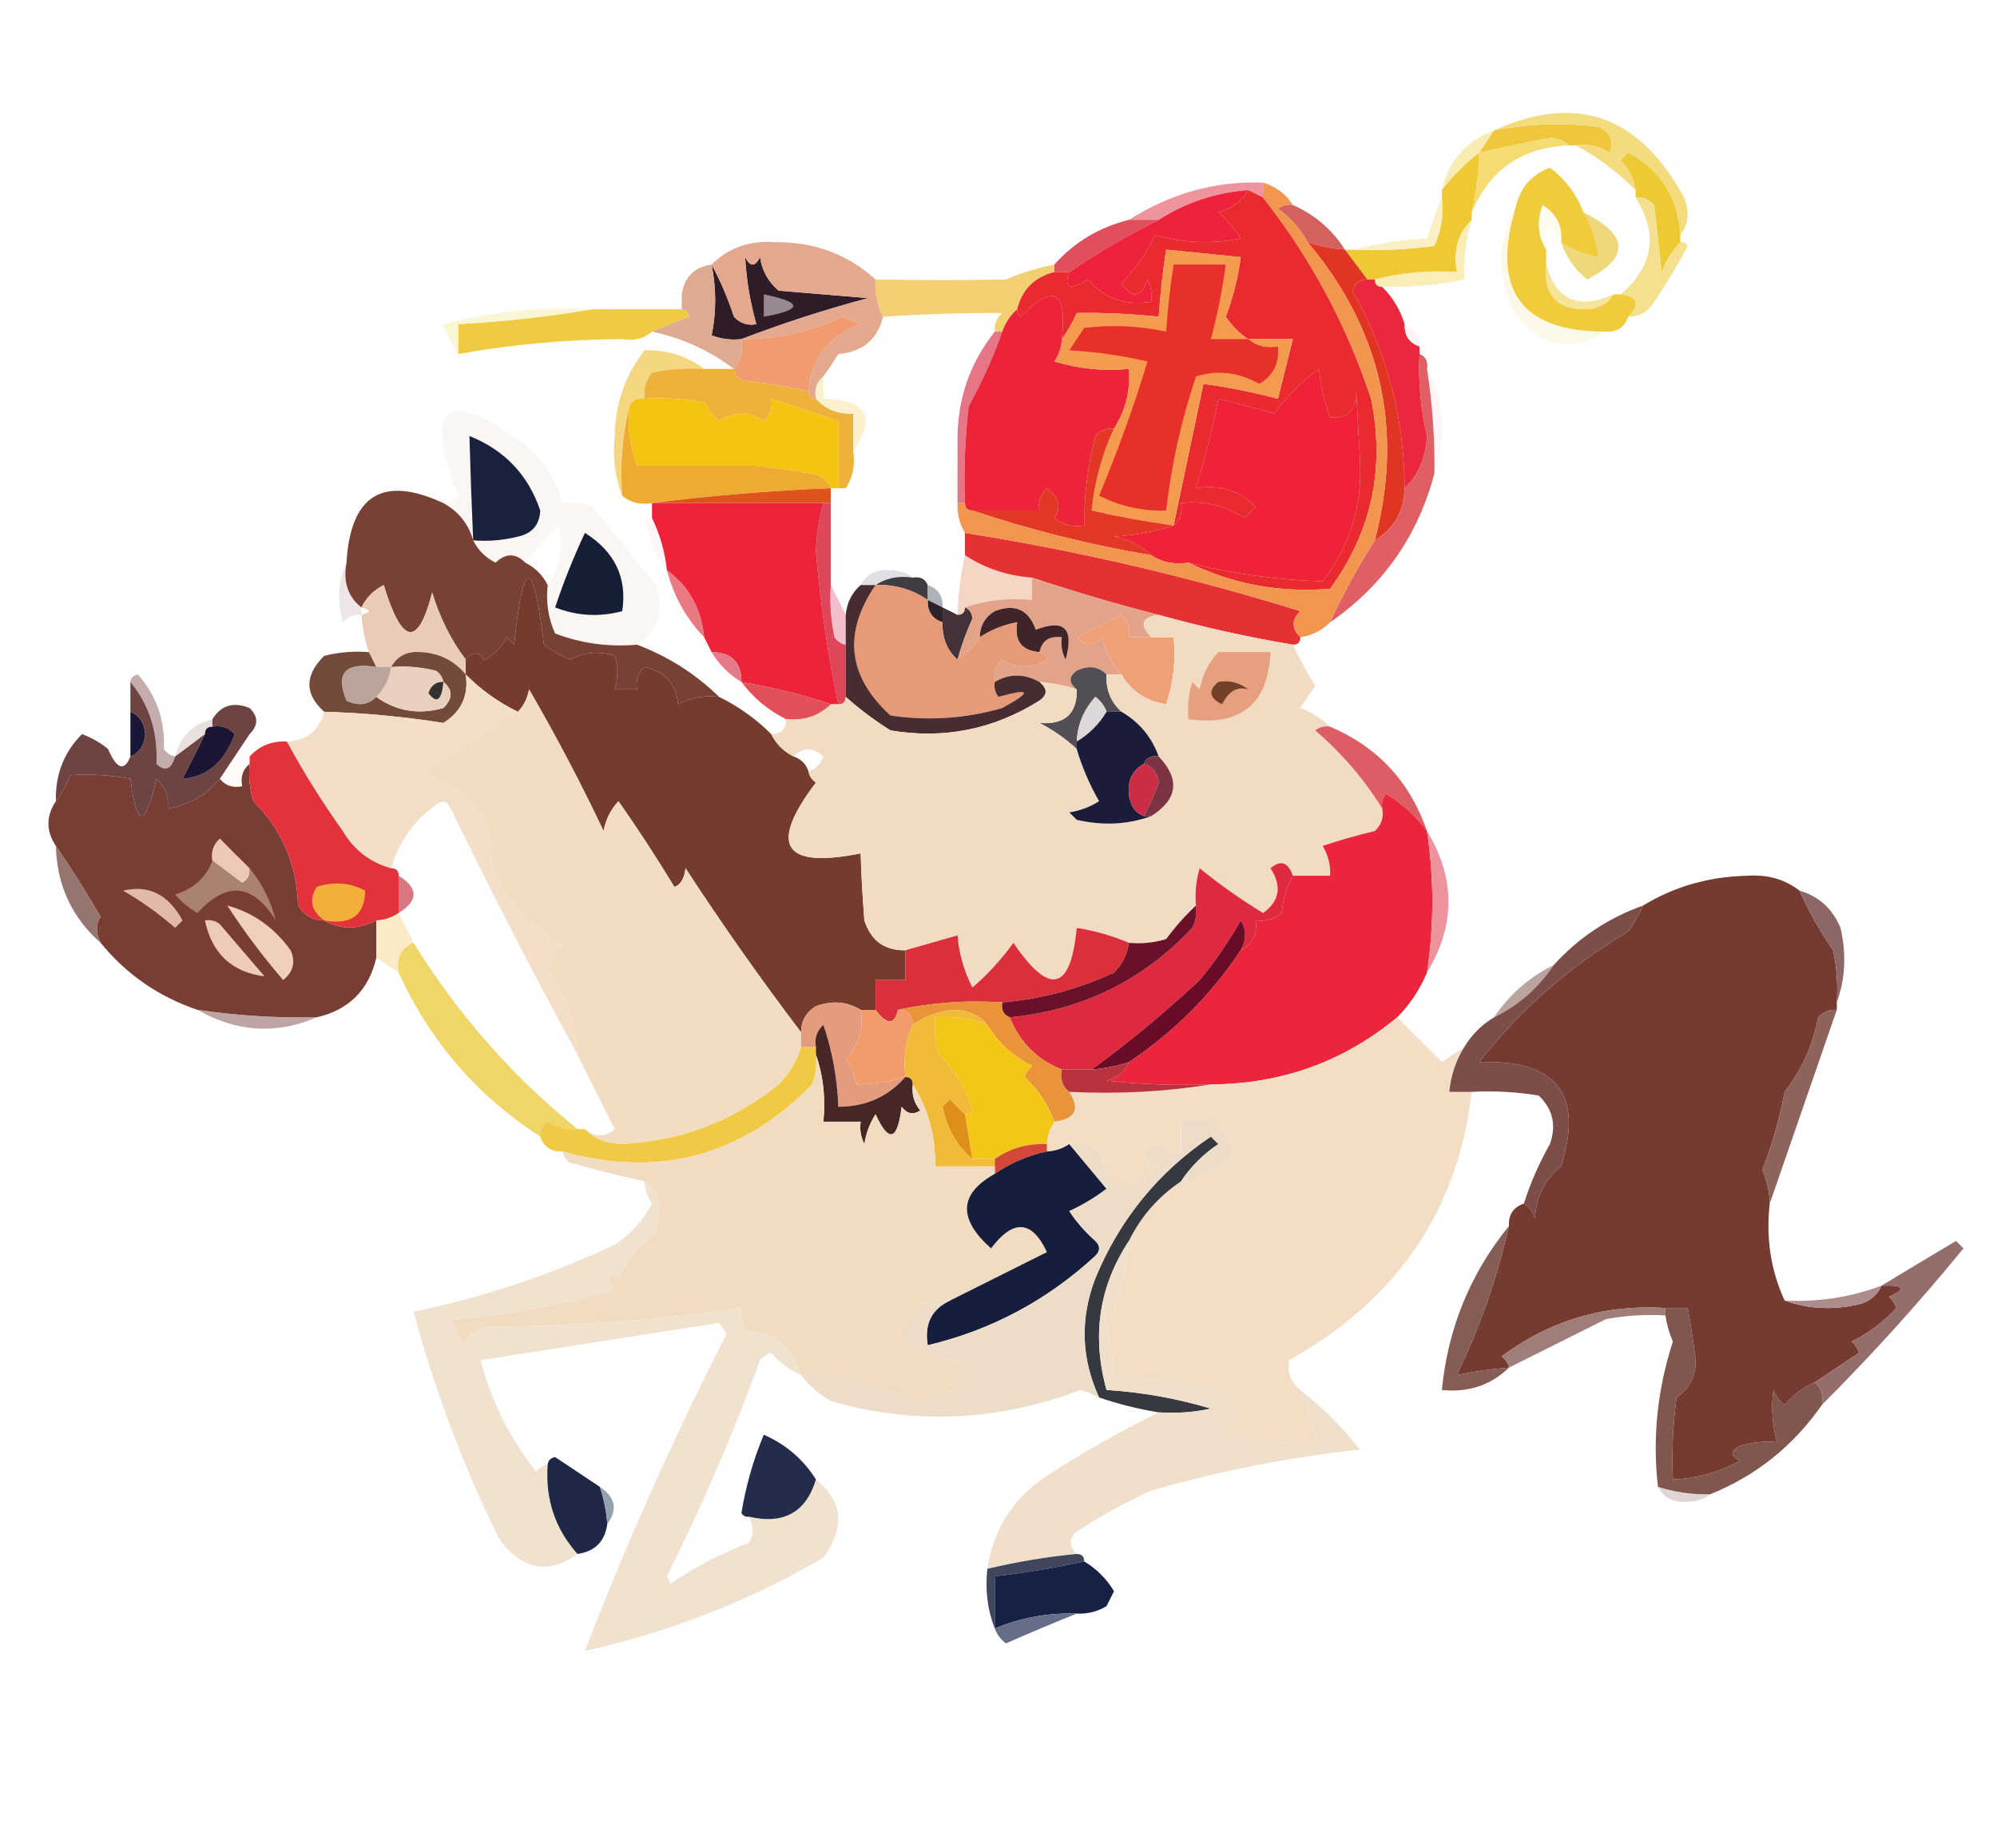 <?xml version="1.0" encoding="UTF-8"?>
<!DOCTYPE svg PUBLIC "-//W3C//DTD SVG 1.1//EN" "http://www.w3.org/Graphics/SVG/1.1/DTD/svg11.dtd">
<svg xmlns="http://www.w3.org/2000/svg" version="1.1" width="268px" height="248px" style="shape-rendering:geometricPrecision; text-rendering:geometricPrecision; image-rendering:optimizeQuality; fill-rule:evenodd; clip-rule:evenodd" xmlns:xlink="http://www.w3.org/1999/xlink">
<g><path style="opacity:1" fill="#eec83a" d="M 211.5,19.5 C 211.167,19.5 210.833,19.5 210.5,19.5C 209.903,18.861 209.07,18.528 208,18.5C 204.801,19.106 201.634,19.773 198.5,20.5C 199.167,19.5 199.833,18.5 200.5,17.5C 205.14,16.603 209.806,16.436 214.5,17C 216.158,17.725 216.658,18.892 216,20.5C 214.644,19.62 213.144,19.287 211.5,19.5 Z"/></g>
<g><path style="opacity:1" fill="#f4db7d" d="M 225.5,31.5 C 225.172,26.46 222.838,22.793 218.5,20.5C 218.167,20.833 217.833,21.167 217.5,21.5C 218.63,22.622 219.297,23.956 219.5,25.5C 217.092,23.084 214.426,21.084 211.5,19.5C 213.144,19.287 214.644,19.62 216,20.5C 216.658,18.892 216.158,17.725 214.5,17C 209.806,16.436 205.14,16.603 200.5,17.5C 211.515,12.483 220.015,15.483 226,26.5C 226.78,28.387 226.613,30.054 225.5,31.5 Z"/></g>
<g><path style="opacity:0.859" fill="#f8e8a5" d="M 200.5,17.5 C 199.833,18.5 199.167,19.5 198.5,20.5C 196.605,21.973 194.939,23.64 193.5,25.5C 194.431,21.571 196.764,18.905 200.5,17.5 Z"/></g>
<g><path style="opacity:1" fill="#f6db72" d="M 210.5,19.5 C 204.223,19.797 199.89,22.797 197.5,28.5C 198.092,25.873 198.425,23.206 198.5,20.5C 201.634,19.773 204.801,19.106 208,18.5C 209.07,18.528 209.903,18.861 210.5,19.5 Z"/></g>
<g><path style="opacity:1" fill="#edca34" d="M 225.5,31.5 C 225.5,31.833 225.5,32.167 225.5,32.5C 224.442,33.6 223.608,34.934 223,36.5C 222.667,33.5 222.333,30.5 222,27.5C 221.329,26.748 220.496,26.414 219.5,26.5C 219.5,26.167 219.5,25.833 219.5,25.5C 219.297,23.956 218.63,22.622 217.5,21.5C 217.833,21.167 218.167,20.833 218.5,20.5C 222.838,22.793 225.172,26.46 225.5,31.5 Z"/></g>
<g><path style="opacity:0.941" fill="#eb8d99" d="M 169.5,24.5 C 169.5,25.167 169.5,25.833 169.5,26.5C 168.833,26.167 168.167,25.833 167.5,25.5C 163.085,25.861 159.085,27.194 155.5,29.5C 154.167,29.5 152.833,29.5 151.5,29.5C 157.132,25.929 163.132,24.262 169.5,24.5 Z"/></g>
<g><path style="opacity:1" fill="#d5615f" d="M 173.5,27.5 C 176.432,28.8 178.766,30.8 180.5,33.5C 178.784,33.371 177.117,33.038 175.5,32.5C 174.517,30.709 173.184,29.209 171.5,28C 172.094,27.536 172.761,27.369 173.5,27.5 Z"/></g>
<g><path style="opacity:1" fill="#efc934" d="M 198.5,20.5 C 198.425,23.206 198.092,25.873 197.5,28.5C 197.5,28.833 197.5,29.167 197.5,29.5C 195.656,31.279 194.99,33.612 195.5,36.5C 191.731,36.244 188.064,36.577 184.5,37.5C 184.167,37.5 183.833,37.5 183.5,37.5C 182.5,36.167 181.5,34.833 180.5,33.5C 180.833,33.5 181.167,33.5 181.5,33.5C 185.182,33.665 188.848,33.499 192.5,33C 193.423,30.959 193.756,28.793 193.5,26.5C 193.5,26.167 193.5,25.833 193.5,25.5C 194.939,23.64 196.605,21.973 198.5,20.5 Z"/></g>
<g><path style="opacity:0.686" fill="#f9e9aa" d="M 193.5,26.5 C 193.756,28.793 193.423,30.959 192.5,33C 188.848,33.499 185.182,33.665 181.5,33.5C 184.641,32.679 187.975,32.179 191.5,32C 192.109,30.052 192.776,28.218 193.5,26.5 Z"/></g>
<g><path style="opacity:1" fill="#efd77b" d="M 212.5,28.5 C 218.601,31.527 218.767,34.527 213,37.5C 211.331,36.154 210.164,34.487 209.5,32.5C 211.011,33.502 212.678,34.169 214.5,34.5C 214.296,32.315 213.63,30.315 212.5,28.5 Z"/></g>
<g><path style="opacity:1" fill="#e14e5c" d="M 151.5,29.5 C 152.833,29.5 154.167,29.5 155.5,29.5C 151.371,31.542 147.371,33.876 143.5,36.5C 142.833,36.5 142.167,36.5 141.5,36.5C 141.5,36.167 141.5,35.833 141.5,35.5C 144.161,32.498 147.495,30.498 151.5,29.5 Z"/></g>
<g><path style="opacity:1" fill="#ee223b" d="M 167.5,25.5 C 166.665,26.943 165.332,27.943 163.5,28.5C 164.687,29.52 165.687,30.686 166.5,32C 162.577,32.793 158.744,32.626 155,31.5C 153.899,33.936 152.399,36.103 150.5,38C 152,40.167 153.167,40 154,37.5C 154.483,38.448 154.649,39.448 154.5,40.5C 151.028,41.037 148.195,40.037 146,37.5C 143.553,38.996 142.719,38.663 143.5,36.5C 147.371,33.876 151.371,31.542 155.5,29.5C 159.085,27.194 163.085,25.861 167.5,25.5 Z"/></g>
<g><path style="opacity:0.667" fill="#f6e494" d="M 197.5,29.5 C 196.735,32.096 196.401,34.763 196.5,37.5C 192.881,38.244 189.215,38.577 185.5,38.5C 184.833,38.5 184.5,38.167 184.5,37.5C 188.064,36.577 191.731,36.244 195.5,36.5C 194.99,33.612 195.656,31.279 197.5,29.5 Z"/></g>
<g><path style="opacity:1" fill="#2e1d28" d="M 99.5,45.5 C 98.127,45.657 96.793,45.49 95.5,45C 96.138,41.929 96.138,38.763 95.5,35.5C 96.67,37.65 97.67,39.984 98.5,42.5C 99.325,43.386 100.325,43.719 101.5,43.5C 100.658,40.502 100.158,37.502 100,34.5C 100.667,35.833 101.333,35.833 102,34.5C 102.273,36.329 103.107,37.829 104.5,39C 108.5,39.333 112.5,39.667 116.5,40C 110.642,41.565 104.976,43.398 99.5,45.5 Z"/></g>
<g><path style="opacity:1" fill="#f7e49b" d="M 207.5,35.5 C 208.855,40.267 211.855,41.601 216.5,39.5C 215.848,40.725 214.681,41.392 213,41.5C 208.914,41.58 207.081,39.58 207.5,35.5 Z"/></g>
<g><path style="opacity:1" fill="#f4e08f" d="M 219.5,26.5 C 220.496,26.414 221.329,26.748 222,27.5C 222.333,30.5 222.667,33.5 223,36.5C 223.608,34.934 224.442,33.6 225.5,32.5C 225.938,32.435 226.272,32.601 226.5,33C 225.126,35.583 223.626,38.083 222,40.5C 221.184,41.823 220.017,42.489 218.5,42.5C 220.129,40.804 219.796,39.804 217.5,39.5C 221.897,35.717 222.564,31.384 219.5,26.5 Z"/></g>
<g><path style="opacity:1" fill="#f2d072" d="M 141.5,35.5 C 141.5,35.833 141.5,36.167 141.5,36.5C 138.833,37.167 137.167,38.833 136.5,41.5C 135.599,42.291 134.932,43.291 134.5,44.5C 134.167,44.5 133.833,44.5 133.5,44.5C 133.414,43.504 133.748,42.671 134.5,42C 129.182,41.978 123.849,42.145 118.5,42.5C 117.699,40.958 117.366,39.291 117.5,37.5C 123.349,37.608 129.183,37.608 135,37.5C 137.087,36.603 139.254,35.936 141.5,35.5 Z"/></g>
<g><path style="opacity:0.02" fill="#fef8cc" d="M 91.5,39.5 C 91.5,40.167 91.5,40.833 91.5,41.5C 88.167,41.5 84.833,41.5 81.5,41.5C 84.725,40.763 88.059,40.096 91.5,39.5 Z"/></g>
<g><path style="opacity:1" fill="#f0cb3c" d="M 212.5,28.5 C 213.63,30.315 214.296,32.315 214.5,34.5C 212.678,34.169 211.011,33.502 209.5,32.5C 209.716,30.319 208.883,28.653 207,27.5C 206.211,29.712 206.378,31.712 207.5,33.5C 207.5,34.167 207.5,34.833 207.5,35.5C 207.081,39.58 208.914,41.58 213,41.5C 214.681,41.392 215.848,40.725 216.5,39.5C 216.833,39.5 217.167,39.5 217.5,39.5C 219.796,39.804 220.129,40.804 218.5,42.5C 218.027,43.906 217.027,44.573 215.5,44.5C 204.005,44.498 200.005,38.831 203.5,27.5C 204.085,25.078 205.585,23.411 208,22.5C 210.127,24.114 211.627,26.114 212.5,28.5 Z"/></g>
<g><path style="opacity:0.184" fill="#f9efa5" d="M 209.5,32.5 C 208.033,29.742 207.367,30.075 207.5,33.5C 206.378,31.712 206.211,29.712 207,27.5C 208.883,28.653 209.716,30.319 209.5,32.5 Z"/></g>
<g><path style="opacity:1" fill="#e3a88d" d="M 117.5,37.5 C 117.366,39.291 117.699,40.958 118.5,42.5C 117.758,45.55 115.758,47.217 112.5,47.5C 111.824,48.602 111.158,49.602 110.5,50.5C 109.596,51.209 109.263,52.209 109.5,53.5C 108.833,53.5 108.5,53.167 108.5,52.5C 108.84,48.112 111.173,45.112 115.5,43.5C 114.667,43.167 113.833,42.833 113,42.5C 108.776,44.513 104.276,45.513 99.5,45.5C 104.976,43.398 110.642,41.565 116.5,40C 112.5,39.667 108.5,39.333 104.5,39C 103.107,37.829 102.273,36.329 102,34.5C 101.333,35.833 100.667,35.833 100,34.5C 100.158,37.502 100.658,40.502 101.5,43.5C 100.325,43.719 99.325,43.386 98.5,42.5C 97.67,39.984 96.67,37.65 95.5,35.5C 97.759,33.245 100.592,32.245 104,32.5C 109.228,32.424 113.728,34.09 117.5,37.5 Z"/></g>
<g><path style="opacity:1" fill="#988893" d="M 102.5,39.5 C 107.774,40.556 107.774,41.556 102.5,42.5C 102.5,41.5 102.5,40.5 102.5,39.5 Z"/></g>
<g><path style="opacity:0.212" fill="#f7e698" d="M 203.5,27.5 C 200.005,38.831 204.005,44.498 215.5,44.5C 210.602,47.549 206.435,46.549 203,41.5C 200.859,36.591 201.026,31.924 203.5,27.5 Z"/></g>
<g><path style="opacity:1" fill="#eecb42" d="M 79.5,41.5 C 80.167,41.5 80.833,41.5 81.5,41.5C 84.833,41.5 88.167,41.5 91.5,41.5C 92.043,41.56 92.376,41.893 92.5,42.5C 90.709,43.17 89.042,43.837 87.5,44.5C 86.432,45.434 85.099,45.768 83.5,45.5C 76.084,45.534 68.75,46.2 61.5,47.5C 61.5,46.167 61.5,44.833 61.5,43.5C 67.678,43.156 73.678,42.489 79.5,41.5 Z"/></g>
<g><path style="opacity:1" fill="#deaa91" d="M 95.5,35.5 C 96.138,38.763 96.138,41.929 95.5,45C 96.793,45.49 98.127,45.657 99.5,45.5C 99.768,47.099 99.434,48.432 98.5,49.5C 95.202,47.017 91.535,45.351 87.5,44.5C 89.042,43.837 90.709,43.17 92.5,42.5C 92.376,41.893 92.043,41.56 91.5,41.5C 91.5,40.833 91.5,40.167 91.5,39.5C 91.833,37.167 93.167,35.833 95.5,35.5 Z"/></g>
<g><path style="opacity:0.545" fill="#f6ecad" d="M 79.5,41.5 C 73.678,42.489 67.678,43.156 61.5,43.5C 61.5,44.833 61.5,46.167 61.5,47.5C 60.661,46.359 59.994,45.026 59.5,43.5C 66.046,41.794 72.713,41.127 79.5,41.5 Z"/></g>
<g><path style="opacity:0.173" fill="#f8c1cd" d="M 188.5,43.5 C 189.906,43.973 190.573,44.973 190.5,46.5C 189.094,46.027 188.427,45.027 188.5,43.5 Z"/></g>
<g><path style="opacity:1" fill="#e03522" d="M 175.5,32.5 C 177.117,33.038 178.784,33.371 180.5,33.5C 181.5,34.833 182.5,36.167 183.5,37.5C 182.503,37.47 181.836,37.97 181.5,39C 186.121,47.223 188.454,56.056 188.5,65.5C 188.401,68.639 187.068,70.973 184.5,72.5C 188.396,57.651 185.396,44.318 175.5,32.5 Z"/></g>
<g><path style="opacity:0.02" fill="#f8e9a7" d="M 83.5,45.5 C 77.366,47.139 71.033,48.472 64.5,49.5C 62.97,49.36 61.97,48.694 61.5,47.5C 68.75,46.2 76.084,45.534 83.5,45.5 Z"/></g>
<g><path style="opacity:1" fill="#e92b2f" d="M 167.5,25.5 C 168.167,25.833 168.833,26.167 169.5,26.5C 175.876,34.581 180.71,43.581 184,53.5C 185.899,62.881 184.066,71.381 178.5,79C 171.761,79.56 165.428,78.393 159.5,75.5C 165.442,76.989 171.442,77.822 177.5,78C 181.212,73.182 182.879,67.682 182.5,61.5C 182.333,58.5 182.167,55.5 182,52.5C 181.974,55.105 180.807,56.271 178.5,56C 177.736,53.931 177.236,51.764 177,49.5C 174.667,51.167 172.667,53.167 171,55.5C 168.539,54.782 166.039,54.115 163.5,53.5C 162.68,57.631 161.68,61.631 160.5,65.5C 163.665,64.963 166.331,65.797 168.5,68C 168,68.5 167.5,69 167,69.5C 164.435,67.821 161.602,67.154 158.5,67.5C 158.737,68.791 158.404,69.791 157.5,70.5C 158.83,64.187 160.163,57.854 161.5,51.5C 164.877,51.959 168.211,52.626 171.5,53.5C 172.167,50.833 172.833,48.167 173.5,45.5C 171.5,45.5 169.5,45.5 167.5,45.5C 166.34,44.735 165.34,43.735 164.5,42.5C 165.482,39.904 166.149,37.238 166.5,34.5C 163.167,34.167 159.833,33.833 156.5,33.5C 156.037,36.482 155.704,39.482 155.5,42.5C 151.815,42.105 148.148,41.938 144.5,42C 143.915,43.302 143.249,44.469 142.5,45.5C 143.215,38.97 141.381,37.97 137,42.5C 136.601,42.272 136.435,41.938 136.5,41.5C 137.167,38.833 138.833,37.167 141.5,36.5C 142.167,36.5 142.833,36.5 143.5,36.5C 142.719,38.663 143.553,38.996 146,37.5C 148.195,40.037 151.028,41.037 154.5,40.5C 154.649,39.448 154.483,38.448 154,37.5C 153.167,40 152,40.167 150.5,38C 152.399,36.103 153.899,33.936 155,31.5C 158.744,32.626 162.577,32.793 166.5,32C 165.687,30.686 164.687,29.52 163.5,28.5C 165.332,27.943 166.665,26.943 167.5,25.5 Z"/></g>
<g><path style="opacity:1" fill="#f19c70" d="M 108.5,52.5 C 105.544,51.863 102.544,51.363 99.5,51C 98.944,50.617 98.611,50.117 98.5,49.5C 99.434,48.432 99.768,47.099 99.5,45.5C 104.276,45.513 108.776,44.513 113,42.5C 113.833,42.833 114.667,43.167 115.5,43.5C 111.173,45.112 108.84,48.112 108.5,52.5 Z"/></g>
<g><path style="opacity:1" fill="#e57587" d="M 133.5,44.5 C 133.833,44.5 134.167,44.5 134.5,44.5C 133.309,47.889 131.809,51.222 130,54.5C 129.501,58.821 129.334,63.154 129.5,67.5C 129.167,67.5 128.833,67.5 128.5,67.5C 128.5,64.833 128.5,62.167 128.5,59.5C 128.39,53.829 130.057,48.829 133.5,44.5 Z"/></g>
<g><path style="opacity:1" fill="#f4d780" d="M 94.5,49.5 C 92.143,49.337 89.81,49.503 87.5,50C 86.663,51.011 86.33,52.178 86.5,53.5C 85.508,53.328 84.842,53.662 84.5,54.5C 83.517,58.298 83.183,62.298 83.5,66.5C 82.527,64.052 82.194,61.385 82.5,58.5C 82.545,54.239 83.878,50.405 86.5,47C 89.474,46.909 92.141,47.742 94.5,49.5 Z"/></g>
<g><path style="opacity:1" fill="#eeb23b" d="M 94.5,49.5 C 95.833,49.5 97.167,49.5 98.5,49.5C 98.611,50.117 98.944,50.617 99.5,51C 102.544,51.363 105.544,51.863 108.5,52.5C 108.5,53.167 108.833,53.5 109.5,53.5C 110.78,54.931 112.447,55.598 114.5,55.5C 114.5,57.167 114.5,58.833 114.5,60.5C 114.784,62.415 114.451,64.081 113.5,65.5C 113.167,65.5 112.833,65.5 112.5,65.5C 112.5,62.5 112.5,59.5 112.5,56.5C 109.493,55.486 106.493,54.486 103.5,53.5C 103.719,54.675 103.386,55.675 102.5,56.5C 100.5,55.167 98.5,55.167 96.5,56.5C 95.713,55.758 95.046,54.925 94.5,54C 91.854,53.503 89.187,53.336 86.5,53.5C 86.33,52.178 86.663,51.011 87.5,50C 89.81,49.503 92.143,49.337 94.5,49.5 Z"/></g>
<g><path style="opacity:0.659" fill="#f9e9b5" d="M 110.5,50.5 C 110.5,51.5 110.5,52.5 110.5,53.5C 116.378,53.657 117.711,55.991 114.5,60.5C 114.5,58.833 114.5,57.167 114.5,55.5C 112.447,55.598 110.78,54.931 109.5,53.5C 109.263,52.209 109.596,51.209 110.5,50.5 Z"/></g>
<g><path style="opacity:1" fill="#ed2339" d="M 142.5,45.5 C 142.461,46.583 142.127,47.583 141.5,48.5C 144.768,49.487 148.102,49.82 151.5,49.5C 151.717,52.421 151.051,55.087 149.5,57.5C 148.504,57.414 147.671,57.748 147,58.5C 145.985,62.44 145.485,66.44 145.5,70.5C 144.022,70.762 142.689,70.429 141.5,69.5C 142.471,68.038 142.138,66.705 140.5,65.5C 139.614,66.325 139.281,67.325 139.5,68.5C 136.5,68.5 133.5,68.5 130.5,68.5C 129.833,68.5 129.5,68.167 129.5,67.5C 129.334,63.154 129.501,58.821 130,54.5C 131.809,51.222 133.309,47.889 134.5,44.5C 134.932,43.291 135.599,42.291 136.5,41.5C 136.435,41.938 136.601,42.272 137,42.5C 141.381,37.97 143.215,38.97 142.5,45.5 Z"/></g>
<g><path style="opacity:1" fill="#f49b50" d="M 167.5,45.5 C 169.5,45.5 171.5,45.5 173.5,45.5C 172.833,48.167 172.167,50.833 171.5,53.5C 168.211,52.626 164.877,51.959 161.5,51.5C 160.163,57.854 158.83,64.187 157.5,70.5C 153.803,69.992 150.136,69.326 146.5,68.5C 146.892,64.658 147.892,60.991 149.5,57.5C 151.051,55.087 151.717,52.421 151.5,49.5C 148.102,49.82 144.768,49.487 141.5,48.5C 142.127,47.583 142.461,46.583 142.5,45.5C 143.249,44.469 143.915,43.302 144.5,42C 148.148,41.938 151.815,42.105 155.5,42.5C 155.704,39.482 156.037,36.482 156.5,33.5C 159.833,33.833 163.167,34.167 166.5,34.5C 166.149,37.238 165.482,39.904 164.5,42.5C 165.34,43.735 166.34,44.735 167.5,45.5 Z"/></g>
<g><path style="opacity:1" fill="#eb273d" d="M 183.5,37.5 C 183.833,37.5 184.167,37.5 184.5,37.5C 184.5,38.167 184.833,38.5 185.5,38.5C 186.925,39.922 187.925,41.589 188.5,43.5C 188.427,45.027 189.094,46.027 190.5,46.5C 190.5,46.833 190.5,47.167 190.5,47.5C 190.32,51.215 190.654,54.882 191.5,58.5C 191.357,61.406 190.357,63.739 188.5,65.5C 188.454,56.056 186.121,47.223 181.5,39C 181.836,37.97 182.503,37.47 183.5,37.5 Z"/></g>
<g><path style="opacity:0.141" fill="#f9c2d7" d="M 191.5,49.5 C 192.973,52.017 193.64,54.85 193.5,58C 193.494,60.033 193.161,61.866 192.5,63.5C 192.563,58.797 192.229,54.13 191.5,49.5 Z"/></g>
<g><path style="opacity:1" fill="#f3c512" d="M 86.5,53.5 C 89.187,53.336 91.854,53.503 94.5,54C 95.046,54.925 95.713,55.758 96.5,56.5C 98.5,55.167 100.5,55.167 102.5,56.5C 103.386,55.675 103.719,54.675 103.5,53.5C 106.493,54.486 109.493,55.486 112.5,56.5C 112.5,59.5 112.5,62.5 112.5,65.5C 112.167,65.5 111.833,65.5 111.5,65.5C 111.03,64.306 110.03,63.64 108.5,63.5C 106.178,63.085 103.845,62.752 101.5,62.5C 95.814,62.508 90.48,62.508 85.5,62.5C 84.52,59.913 84.187,57.247 84.5,54.5C 84.842,53.662 85.508,53.328 86.5,53.5 Z"/></g>
<g><path style="opacity:1" fill="#e63029" d="M 167.5,45.5 C 168.568,46.434 169.901,46.768 171.5,46.5C 171.709,48.714 170.876,50.381 169,51.5C 166.208,49.938 163.375,49.605 160.5,50.5C 158.533,56.368 157.199,62.368 156.5,68.5C 153.327,68.599 150.327,67.932 147.5,66.5C 150.016,60.498 152.183,54.498 154,48.5C 150.589,47.707 147.089,47.207 143.5,47C 144.167,46 144.833,45 145.5,44C 149.188,43.55 152.854,43.717 156.5,44.5C 156.704,41.482 157.037,38.482 157.5,35.5C 159.833,35.5 162.167,35.5 164.5,35.5C 164.041,38.877 163.374,42.211 162.5,45.5C 164.167,45.5 165.833,45.5 167.5,45.5 Z"/></g>
<g><path style="opacity:1" fill="#e05f64" d="M 190.5,47.5 C 191.338,47.842 191.672,48.508 191.5,49.5C 192.229,54.13 192.563,58.797 192.5,63.5C 190.309,71.877 185.642,78.544 178.5,83.5C 180.214,79.743 182.214,76.077 184.5,72.5C 187.068,70.973 188.401,68.639 188.5,65.5C 190.357,63.739 191.357,61.406 191.5,58.5C 190.654,54.882 190.32,51.215 190.5,47.5 Z"/></g>
<g><path style="opacity:0.016" fill="#fdfbc5" d="M 82.5,58.5 C 82.194,61.385 82.527,64.052 83.5,66.5C 84.568,67.434 85.901,67.768 87.5,67.5C 87.5,68.167 87.5,68.833 87.5,69.5C 87.167,69.5 86.833,69.5 86.5,69.5C 85.123,68.766 83.623,68.099 82,67.5C 81.195,64.303 81.362,61.303 82.5,58.5 Z"/></g>
<g><path style="opacity:1" fill="#eeab32" d="M 84.5,54.5 C 84.187,57.247 84.52,59.913 85.5,62.5C 90.48,62.508 95.814,62.508 101.5,62.5C 103.845,62.752 106.178,63.085 108.5,63.5C 110.03,63.64 111.03,64.306 111.5,65.5C 103.325,65.841 95.325,66.508 87.5,67.5C 85.901,67.768 84.568,67.434 83.5,66.5C 83.183,62.298 83.517,58.298 84.5,54.5 Z"/></g>
<g><path style="opacity:1" fill="#df541a" d="M 111.5,65.5 C 111.5,66.167 111.5,66.833 111.5,67.5C 111.167,67.5 110.833,67.5 110.5,67.5C 102.833,67.5 95.167,67.5 87.5,67.5C 95.325,66.508 103.325,65.841 111.5,65.5 Z"/></g>
<g><path style="opacity:0.012" fill="#feeee5" d="M 111.5,65.5 C 111.833,65.5 112.167,65.5 112.5,65.5C 112.833,65.5 113.167,65.5 113.5,65.5C 112.976,67.306 112.309,68.972 111.5,70.5C 111.5,69.5 111.5,68.5 111.5,67.5C 111.5,66.833 111.5,66.167 111.5,65.5 Z"/></g>
<g><path style="opacity:1" fill="#e33825" d="M 149.5,57.5 C 147.892,60.991 146.892,64.658 146.5,68.5C 150.136,69.326 153.803,69.992 157.5,70.5C 155.031,71.317 152.365,71.817 149.5,72C 151.491,72.374 153.158,73.207 154.5,74.5C 146.24,73.102 138.24,71.102 130.5,68.5C 133.5,68.5 136.5,68.5 139.5,68.5C 139.281,67.325 139.614,66.325 140.5,65.5C 142.138,66.705 142.471,68.038 141.5,69.5C 142.689,70.429 144.022,70.762 145.5,70.5C 145.485,66.44 145.985,62.44 147,58.5C 147.671,57.748 148.504,57.414 149.5,57.5 Z"/></g>
<g><path style="opacity:0.098" fill="#ffefe9" d="M 128.5,59.5 C 128.5,62.167 128.5,64.833 128.5,67.5C 128.433,68.959 128.766,70.292 129.5,71.5C 129.5,72.5 129.5,73.5 129.5,74.5C 128.009,71.814 127.343,68.814 127.5,65.5C 127.505,63.303 127.838,61.303 128.5,59.5 Z"/></g>
<g><path style="opacity:1" fill="#ef2238" d="M 159.5,75.5 C 157.585,75.784 155.919,75.451 154.5,74.5C 153.158,73.207 151.491,72.374 149.5,72C 152.365,71.817 155.031,71.317 157.5,70.5C 158.404,69.791 158.737,68.791 158.5,67.5C 161.602,67.154 164.435,67.821 167,69.5C 167.5,69 168,68.5 168.5,68C 166.331,65.797 163.665,64.963 160.5,65.5C 161.68,61.631 162.68,57.631 163.5,53.5C 166.039,54.115 168.539,54.782 171,55.5C 172.667,53.167 174.667,51.167 177,49.5C 177.236,51.764 177.736,53.931 178.5,56C 180.807,56.271 181.974,55.105 182,52.5C 182.167,55.5 182.333,58.5 182.5,61.5C 182.879,67.682 181.212,73.182 177.5,78C 171.442,77.822 165.442,76.989 159.5,75.5 Z"/></g>
<g><path style="opacity:0.149" fill="#fbcfdb" d="M 86.5,69.5 C 86.833,69.5 87.167,69.5 87.5,69.5C 88.566,71.701 89.233,74.035 89.5,76.5C 87.935,74.491 86.935,72.157 86.5,69.5 Z"/></g>
<g><path style="opacity:0.271" fill="#e9ddd3" d="M 85.5,86.5 C 81.692,86.837 78.026,86.337 74.5,85C 73.577,82.959 73.244,80.793 73.5,78.5C 75.203,76.149 75.703,73.482 75,70.5C 73.293,72.037 71.793,73.704 70.5,75.5C 69.198,74.193 67.865,74.193 66.5,75.5C 65.145,74.812 64.145,73.812 63.5,72.5C 62.87,70.293 61.536,68.626 59.5,67.5C 60.376,67.631 61.043,67.297 61.5,66.5C 56.945,54.565 59.612,52.065 69.5,59C 72.564,61.207 74.564,64.041 75.5,67.5C 76.873,67.343 78.207,67.51 79.5,68C 82.333,71.5 85.167,75 88,78.5C 89.163,81.971 88.33,84.638 85.5,86.5 Z"/></g>
<g><path style="opacity:1" fill="#1a213d" d="M 63.5,72.5 C 63.29,67.802 63.124,63.136 63,58.5C 67.73,60.395 70.897,63.729 72.5,68.5C 72.41,70.425 71.41,71.592 69.5,72C 67.527,72.496 65.527,72.662 63.5,72.5 Z"/></g>
<g><path style="opacity:1" fill="#dd4759" d="M 110.5,67.5 C 110.833,67.5 111.167,67.5 111.5,67.5C 111.5,68.5 111.5,69.5 111.5,70.5C 111.5,73.167 111.5,75.833 111.5,78.5C 111.337,80.857 111.503,83.19 112,85.5C 112.383,86.056 112.883,86.389 113.5,86.5C 113.5,88.833 113.5,91.167 113.5,93.5C 113.5,94.167 113.167,94.5 112.5,94.5C 111.094,87.83 110.094,80.997 109.5,74C 109.566,71.745 109.899,69.578 110.5,67.5 Z"/></g>
<g><path style="opacity:0.439" fill="#bab6bf" d="M 122.5,77.5 C 120.585,77.216 118.919,77.549 117.5,78.5C 116.833,78.5 116.167,78.5 115.5,78.5C 116.312,77.007 117.645,76.34 119.5,76.5C 120.726,76.519 121.726,76.853 122.5,77.5 Z"/></g>
<g><path style="opacity:1" fill="#e97a84" d="M 89.5,76.5 C 92.46,78.652 94.127,81.652 94.5,85.5C 92.076,82.992 90.41,79.992 89.5,76.5 Z"/></g>
<g><path style="opacity:1" fill="#141e35" d="M 78.5,71.5 C 82.522,74.038 84.189,77.538 83.5,82C 80.446,82.821 77.446,82.655 74.5,81.5C 75.645,78.058 76.979,74.725 78.5,71.5 Z"/></g>
<g><path style="opacity:1" fill="#413c44" d="M 117.5,78.5 C 118.919,77.549 120.585,77.216 122.5,77.5C 123.492,77.328 124.158,77.662 124.5,78.5C 124.5,79.167 124.5,79.833 124.5,80.5C 122.412,79.061 120.079,78.394 117.5,78.5 Z"/></g>
<g><path style="opacity:1" fill="#f5d6c5" d="M 129.5,74.5 C 132.185,76.259 135.185,77.259 138.5,77.5C 138.5,78.5 138.5,79.5 138.5,80.5C 135.287,80.19 132.287,80.523 129.5,81.5C 129.5,82.167 129.167,82.5 128.5,82.5C 128.575,79.794 128.908,77.127 129.5,74.5 Z"/></g>
<g><path style="opacity:1" fill="#e53034" d="M 129.5,71.5 C 144.762,73.919 159.762,77.419 174.5,82C 173.316,83.145 173.316,84.312 174.5,85.5C 174.5,86.167 174.167,86.5 173.5,86.5C 167.427,85.482 161.427,84.148 155.5,82.5C 149.865,81.07 144.199,79.403 138.5,77.5C 135.185,77.259 132.185,76.259 129.5,74.5C 129.5,73.5 129.5,72.5 129.5,71.5 Z"/></g>
<g><path style="opacity:1" fill="#f2954e" d="M 169.5,24.5 C 171.23,25.026 172.564,26.026 173.5,27.5C 172.761,27.369 172.094,27.536 171.5,28C 173.184,29.209 174.517,30.709 175.5,32.5C 185.396,44.318 188.396,57.651 184.5,72.5C 182.214,76.077 180.214,79.743 178.5,83.5C 177.395,84.6 176.062,85.267 174.5,85.5C 173.316,84.312 173.316,83.145 174.5,82C 159.762,77.419 144.762,73.919 129.5,71.5C 128.766,70.292 128.433,68.959 128.5,67.5C 128.833,67.5 129.167,67.5 129.5,67.5C 129.5,68.167 129.833,68.5 130.5,68.5C 138.24,71.102 146.24,73.102 154.5,74.5C 155.919,75.451 157.585,75.784 159.5,75.5C 165.428,78.393 171.761,79.56 178.5,79C 184.066,71.381 185.899,62.881 184,53.5C 180.71,43.581 175.876,34.581 169.5,26.5C 169.5,25.833 169.5,25.167 169.5,24.5 Z"/></g>
<g><path style="opacity:0.376" fill="#d3bcbe" d="M 46.5,75.5 C 46.025,78.082 46.692,80.082 48.5,81.5C 48.5,81.833 48.5,82.167 48.5,82.5C 47.504,82.414 46.671,82.748 46,83.5C 45.199,80.633 45.366,77.966 46.5,75.5 Z"/></g>
<g><path style="opacity:1" fill="#774136" d="M 59.5,67.5 C 61.536,68.626 62.87,70.293 63.5,72.5C 64.145,73.812 65.145,74.812 66.5,75.5C 67.865,74.193 69.198,74.193 70.5,75.5C 71.833,76.167 72.833,77.167 73.5,78.5C 73.244,80.793 73.577,82.959 74.5,85C 78.026,86.337 81.692,86.837 85.5,86.5C 89.683,88.088 93.35,90.421 96.5,93.5C 94.533,93.261 92.7,93.594 91,94.5C 90.737,91.736 89.237,90.069 86.5,89.5C 85.614,90.325 85.281,91.325 85.5,92.5C 84.5,92.5 83.5,92.5 82.5,92.5C 82.966,90.799 82.966,89.299 82.5,88C 80.433,87.313 78.433,87.48 76.5,88.5C 75.252,87.96 74.085,87.293 73,86.5C 71.55,74.62 70.216,74.62 69,86.5C 68.667,86.167 68.333,85.833 68,85.5C 67.333,86.833 66.333,87.833 65,88.5C 64.23,87.402 63.397,87.402 62.5,88.5C 60.519,85.872 59.019,82.872 58,79.5C 56.109,86.889 53.942,86.556 51.5,78.5C 50.145,79.188 49.145,80.188 48.5,81.5C 46.692,80.082 46.025,78.082 46.5,75.5C 47.03,66.407 51.364,63.741 59.5,67.5 Z"/></g>
<g><path style="opacity:1" fill="#ed2339" d="M 87.5,67.5 C 95.167,67.5 102.833,67.5 110.5,67.5C 109.899,69.578 109.566,71.745 109.5,74C 110.094,80.997 111.094,87.83 112.5,94.5C 112.167,94.5 111.833,94.5 111.5,94.5C 108.207,93.341 104.207,92.341 99.5,91.5C 99.512,88.858 98.179,87.525 95.5,87.5C 95.167,86.833 94.833,86.167 94.5,85.5C 94.127,81.652 92.46,78.652 89.5,76.5C 89.233,74.035 88.566,71.701 87.5,69.5C 87.5,68.833 87.5,68.167 87.5,67.5 Z"/></g>
<g><path style="opacity:0.792" fill="#989ea7" d="M 124.5,78.5 C 125.906,78.973 126.573,79.973 126.5,81.5C 125.833,81.167 125.167,80.833 124.5,80.5C 124.5,79.833 124.5,79.167 124.5,78.5 Z"/></g>
<g><path style="opacity:1" fill="#2c222a" d="M 124.5,80.5 C 125.167,80.833 125.833,81.167 126.5,81.5C 126.5,82.167 126.5,82.833 126.5,83.5C 125.094,83.027 124.427,82.027 124.5,80.5 Z"/></g>
<g><path style="opacity:0.608" fill="#eb96ad" d="M 111.5,78.5 C 112.167,79.833 112.833,81.167 113.5,82.5C 113.5,83.833 113.5,85.167 113.5,86.5C 112.883,86.389 112.383,86.056 112,85.5C 111.503,83.19 111.337,80.857 111.5,78.5 Z"/></g>
<g><path style="opacity:1" fill="#443139" d="M 126.5,81.5 C 127.167,81.833 127.833,82.167 128.5,82.5C 129.167,82.5 129.5,82.167 129.5,81.5C 130.097,81.735 130.43,82.235 130.5,83C 129.68,84.8 129.014,86.634 128.5,88.5C 127.069,87.22 126.402,85.553 126.5,83.5C 126.5,82.833 126.5,82.167 126.5,81.5 Z"/></g>
<g><path style="opacity:1" fill="#eacbb9" d="M 62.5,88.5 C 62.5,89.167 62.5,89.833 62.5,90.5C 60.955,88.628 58.955,87.628 56.5,87.5C 54.645,87.34 53.312,88.007 52.5,89.5C 51.833,89.5 51.167,89.5 50.5,89.5C 50.167,88.833 49.833,88.167 49.5,87.5C 48.962,85.883 48.629,84.216 48.5,82.5C 49.833,82.167 49.833,81.833 48.5,81.5C 49.145,80.188 50.145,79.188 51.5,78.5C 53.942,86.556 56.109,86.889 58,79.5C 59.019,82.872 60.519,85.872 62.5,88.5 Z"/></g>
<g><path style="opacity:1" fill="#f0a076" d="M 154.5,85.5 C 155.5,85.5 156.5,85.5 157.5,85.5C 157.817,88.572 157.484,91.572 156.5,94.5C 153.819,94.068 151.819,92.734 150.5,90.5C 149.199,89.118 148.366,87.452 148,85.5C 146.817,86.731 145.651,86.731 144.5,85.5C 146.49,84.502 148.49,83.502 150.5,82.5C 151.386,83.325 151.719,84.325 151.5,85.5C 152.5,85.5 153.5,85.5 154.5,85.5 Z"/></g>
<g><path style="opacity:1" fill="#e57889" d="M 95.5,87.5 C 98.179,87.525 99.512,88.858 99.5,91.5C 97.833,90.5 96.5,89.167 95.5,87.5 Z"/></g>
<g><path style="opacity:1" fill="#e2a388" d="M 138.5,77.5 C 144.199,79.403 149.865,81.07 155.5,82.5C 153.204,82.804 152.871,83.804 154.5,85.5C 153.5,85.5 152.5,85.5 151.5,85.5C 151.719,84.325 151.386,83.325 150.5,82.5C 148.49,83.502 146.49,84.502 144.5,85.5C 145.651,86.731 146.817,86.731 148,85.5C 148.366,87.452 149.199,89.118 150.5,90.5C 149.833,90.5 149.167,90.5 148.5,90.5C 147.399,89.402 146.066,89.235 144.5,90C 143.402,90.77 143.402,91.603 144.5,92.5C 142.883,91.962 141.216,91.629 139.5,91.5C 137.451,90.359 135.451,90.359 133.5,91.5C 133.281,90.325 133.614,89.325 134.5,88.5C 136.516,89.706 138.516,89.706 140.5,88.5C 140.376,87.893 140.043,87.56 139.5,87.5C 139.821,85.952 140.821,85.285 142.5,85.5C 142.351,86.552 142.517,87.552 143,88.5C 144.174,84.338 142.841,83.005 139,84.5C 138.051,81.8 136.217,80.967 133.5,82C 132.177,82.816 131.511,83.983 131.5,85.5C 130.728,86.694 129.728,87.694 128.5,88.5C 129.014,86.634 129.68,84.8 130.5,83C 130.43,82.235 130.097,81.735 129.5,81.5C 132.287,80.523 135.287,80.19 138.5,80.5C 138.5,79.5 138.5,78.5 138.5,77.5 Z"/></g>
<g><path style="opacity:1" fill="#3f2529" d="M 139.5,87.5 C 137.088,87.306 136.088,85.973 136.5,83.5C 134.678,83.831 133.011,84.498 131.5,85.5C 131.511,83.983 132.177,82.816 133.5,82C 136.217,80.967 138.051,81.8 139,84.5C 142.841,83.005 144.174,84.338 143,88.5C 142.517,87.552 142.351,86.552 142.5,85.5C 140.821,85.285 139.821,85.952 139.5,87.5 Z"/></g>
<g><path style="opacity:1" fill="#e79a78" d="M 117.5,78.5 C 120.079,78.394 122.412,79.061 124.5,80.5C 124.427,82.027 125.094,83.027 126.5,83.5C 126.402,85.553 127.069,87.22 128.5,88.5C 129.728,87.694 130.728,86.694 131.5,85.5C 133.011,84.498 134.678,83.831 136.5,83.5C 136.088,85.973 137.088,87.306 139.5,87.5C 140.043,87.56 140.376,87.893 140.5,88.5C 138.516,89.706 136.516,89.706 134.5,88.5C 133.614,89.325 133.281,90.325 133.5,91.5C 133.369,92.239 133.536,92.906 134,93.5C 138.364,92.294 138.531,92.794 134.5,95C 129.572,96.418 124.572,96.751 119.5,96C 113.766,90.758 113.099,84.924 117.5,78.5 Z"/></g>
<g><path style="opacity:1" fill="#e34f5b" d="M 99.5,91.5 C 104.207,92.341 108.207,93.341 111.5,94.5C 109.898,96.074 107.898,96.741 105.5,96.5C 103.091,95.299 101.091,93.633 99.5,91.5 Z"/></g>
<g><path style="opacity:0.012" fill="#ded9d7" d="M 17.5,91.5 C 17.5,92.833 17.5,94.167 17.5,95.5C 17.5,97.5 17.5,99.5 17.5,101.5C 16.678,103.55 15.678,103.217 14.5,100.5C 15.184,97.408 16.184,94.408 17.5,91.5 Z"/></g>
<g><path style="opacity:1" fill="#753b2f" d="M 96.5,93.5 C 99.117,94.786 101.45,96.453 103.5,98.5C 104.167,99.833 105.167,100.833 106.5,101.5C 107.5,101.833 108.167,102.5 108.5,103.5C 108.611,104.117 108.944,104.617 109.5,105C 103.099,113.434 105.099,116.601 115.5,114.5C 115.582,117.333 115.748,120.333 116,123.5C 116.875,126.215 118.708,127.548 121.5,127.5C 121.5,128.833 121.5,130.167 121.5,131.5C 120.167,131.5 118.833,131.5 117.5,131.5C 117.5,132.833 117.5,134.167 117.5,135.5C 116.833,135.5 116.167,135.5 115.5,135.5C 113.712,134.378 111.712,134.211 109.5,135C 108.177,135.816 107.511,136.983 107.5,138.5C 102.109,131.409 96.943,124.075 92,116.5C 91.829,117.894 91.329,118.728 90.5,119C 88.124,115.081 85.624,111.248 83,107.5C 81.956,108.623 81.29,109.956 81,111.5C 77.921,105.009 74.588,98.675 71,92.5C 70.768,93.737 70.268,94.737 69.5,95.5C 66.907,94.246 64.573,92.58 62.5,90.5C 62.5,89.833 62.5,89.167 62.5,88.5C 63.397,87.402 64.23,87.402 65,88.5C 66.333,87.833 67.333,86.833 68,85.5C 68.333,85.833 68.667,86.167 69,86.5C 70.216,74.62 71.55,74.62 73,86.5C 74.085,87.293 75.252,87.96 76.5,88.5C 78.433,87.48 80.433,87.313 82.5,88C 82.966,89.299 82.966,90.799 82.5,92.5C 83.5,92.5 84.5,92.5 85.5,92.5C 85.281,91.325 85.614,90.325 86.5,89.5C 89.237,90.069 90.737,91.736 91,94.5C 92.7,93.594 94.533,93.261 96.5,93.5 Z"/></g>
<g><path style="opacity:1" fill="#744a3a" d="M 49.5,87.5 C 49.833,88.167 50.167,88.833 50.5,89.5C 46.324,88.831 44.991,90.331 46.5,94C 48.066,94.765 49.399,94.598 50.5,93.5C 53.177,95.432 56.177,95.932 59.5,95C 60.791,93.708 60.791,92.542 59.5,91.5C 59.389,90.883 59.056,90.383 58.5,90C 56.527,89.504 54.527,89.338 52.5,89.5C 53.312,88.007 54.645,87.34 56.5,87.5C 58.955,87.628 60.955,88.628 62.5,90.5C 62.919,93.325 61.919,95.491 59.5,97C 54.166,96.153 48.833,95.653 43.5,95.5C 40.86,93.121 40.86,90.621 43.5,88C 45.473,87.504 47.473,87.338 49.5,87.5 Z"/></g>
<g><path style="opacity:1" fill="#e8cfbe" d="M 52.5,89.5 C 54.527,89.338 56.527,89.504 58.5,90C 59.056,90.383 59.389,90.883 59.5,91.5C 60.791,92.542 60.791,93.708 59.5,95C 56.177,95.932 53.177,95.432 50.5,93.5C 51.6,92.395 52.267,91.062 52.5,89.5 Z"/></g>
<g><path style="opacity:1" fill="#343230" d="M 59.5,91.5 C 59.27,93.983 58.603,94.483 57.5,93C 57.836,91.97 58.503,91.47 59.5,91.5 Z"/></g>
<g><path style="opacity:0.855" fill="#af958b" d="M 50.5,89.5 C 51.167,89.5 51.833,89.5 52.5,89.5C 52.267,91.062 51.6,92.395 50.5,93.5C 49.399,94.598 48.066,94.765 46.5,94C 44.991,90.331 46.324,88.831 50.5,89.5 Z"/></g>
<g><path style="opacity:1" fill="#472d31" d="M 115.5,78.5 C 116.167,78.5 116.833,78.5 117.5,78.5C 113.099,84.924 113.766,90.758 119.5,96C 124.572,96.751 129.572,96.418 134.5,95C 138.531,92.794 138.364,92.294 134,93.5C 133.536,92.906 133.369,92.239 133.5,91.5C 135.451,90.359 137.451,90.359 139.5,91.5C 140.598,92.397 140.598,93.23 139.5,94C 133.34,97.873 126.673,99.207 119.5,98C 117.298,96.612 115.298,95.112 113.5,93.5C 113.5,91.167 113.5,88.833 113.5,86.5C 113.5,85.167 113.5,83.833 113.5,82.5C 113.66,80.847 114.326,79.514 115.5,78.5 Z"/></g>
<g><path style="opacity:1" fill="#524e56" d="M 148.5,90.5 C 148.392,92.514 149.058,94.18 150.5,95.5C 149.833,95.5 149.167,95.5 148.5,95.5C 148.217,94.711 147.717,94.044 147,93.5C 145.441,95.217 144.608,97.217 144.5,99.5C 144.5,99.833 144.5,100.167 144.5,100.5C 143.032,99.131 141.365,97.964 139.5,97C 142.901,97.266 144.567,95.766 144.5,92.5C 143.402,91.603 143.402,90.77 144.5,90C 146.066,89.235 147.399,89.402 148.5,90.5 Z"/></g>
<g><path style="opacity:1" fill="#191637" d="M 17.5,95.5 C 18.694,95.97 19.36,96.97 19.5,98.5C 19.36,100.03 18.694,101.03 17.5,101.5C 17.5,99.5 17.5,97.5 17.5,95.5 Z"/></g>
<g><path style="opacity:1" fill="#f2dbc3" d="M 155.5,82.5 C 161.427,84.148 167.427,85.482 173.5,86.5C 174.361,88.386 175.361,90.22 176.5,92C 175.833,93 175.167,94 174.5,95C 176.066,95.608 177.4,96.442 178.5,97.5C 177.761,97.369 177.094,97.536 176.5,98C 180.114,101.103 183.114,104.603 185.5,108.5C 185.719,109.675 185.386,110.675 184.5,111.5C 182.146,112.06 179.813,112.727 177.5,113.5C 178.246,114.736 178.579,116.07 178.5,117.5C 176.833,117.5 175.167,117.5 173.5,117.5C 172.86,115.668 171.86,115.335 170.5,116.5C 172.062,118.901 171.729,120.901 169.5,122.5C 166.528,120.694 163.695,118.694 161,116.5C 160.506,118.134 160.34,119.801 160.5,121.5C 159.067,122.833 157.733,124.333 156.5,126C 154.866,126.494 153.199,126.66 151.5,126.5C 149.254,125.545 146.921,124.878 144.5,124.5C 143.681,132.984 140.848,133.651 136,126.5C 134.39,128.731 132.557,130.731 130.5,132.5C 129.365,130.293 128.699,127.96 128.5,125.5C 126.167,126.167 123.833,126.833 121.5,127.5C 118.708,127.548 116.875,126.215 116,123.5C 115.748,120.333 115.582,117.333 115.5,114.5C 105.099,116.601 103.099,113.434 109.5,105C 108.944,104.617 108.611,104.117 108.5,103.5C 109.478,103.189 110.145,102.522 110.5,101.5C 109.042,100.218 107.708,100.218 106.5,101.5C 105.167,100.833 104.167,99.833 103.5,98.5C 104.833,98.5 105.5,97.833 105.5,96.5C 107.898,96.741 109.898,96.074 111.5,94.5C 111.833,94.5 112.167,94.5 112.5,94.5C 113.167,94.5 113.5,94.167 113.5,93.5C 115.298,95.112 117.298,96.612 119.5,98C 126.673,99.207 133.34,97.873 139.5,94C 140.598,93.23 140.598,92.397 139.5,91.5C 141.216,91.629 142.883,91.962 144.5,92.5C 144.567,95.766 142.901,97.266 139.5,97C 141.365,97.964 143.032,99.131 144.5,100.5C 145.212,102.928 146.212,105.261 147.5,107.5C 146.271,108.281 144.938,108.781 143.5,109C 143.833,109.333 144.167,109.667 144.5,110C 148.027,110.808 151.36,110.641 154.5,109.5C 158.07,107.224 158.403,104.558 155.5,101.5C 154.557,98.891 152.89,96.891 150.5,95.5C 149.058,94.18 148.392,92.514 148.5,90.5C 149.167,90.5 149.833,90.5 150.5,90.5C 151.819,92.734 153.819,94.068 156.5,94.5C 157.484,91.572 157.817,88.572 157.5,85.5C 156.5,85.5 155.5,85.5 154.5,85.5C 152.871,83.804 153.204,82.804 155.5,82.5 Z"/></g>
<g><path style="opacity:1" fill="#ddd8d7" d="M 148.5,95.5 C 147.5,97.167 146.167,98.5 144.5,99.5C 144.608,97.217 145.441,95.217 147,93.5C 147.717,94.044 148.217,94.711 148.5,95.5 Z"/></g>
<g><path style="opacity:1" fill="#e6a080" d="M 163.5,87.5 C 165.833,87.5 168.167,87.5 170.5,87.5C 170.192,94.468 166.525,97.468 159.5,96.5C 159.34,94.801 159.506,93.134 160,91.5C 160.333,91.833 160.667,92.167 161,92.5C 161.366,90.548 162.199,88.882 163.5,87.5 Z"/></g>
<g><path style="opacity:1" fill="#734127" d="M 163.5,91.5 C 164.978,91.238 166.311,91.571 167.5,92.5C 166.047,92.06 164.881,92.727 164,94.5C 162.272,93.648 162.105,92.648 163.5,91.5 Z"/></g>
<g><path style="opacity:1" fill="#1a1c39" d="M 148.5,95.5 C 149.167,95.5 149.833,95.5 150.5,95.5C 152.89,96.891 154.557,98.891 155.5,101.5C 154.508,101.328 153.842,101.662 153.5,102.5C 152.007,103.312 151.34,104.645 151.5,106.5C 151.64,108.03 152.307,109.03 153.5,109.5C 153.833,109.5 154.167,109.5 154.5,109.5C 151.36,110.641 148.027,110.808 144.5,110C 144.167,109.667 143.833,109.333 143.5,109C 144.938,108.781 146.271,108.281 147.5,107.5C 146.212,105.261 145.212,102.928 144.5,100.5C 144.5,100.167 144.5,99.833 144.5,99.5C 146.167,98.5 147.5,97.167 148.5,95.5 Z"/></g>
<g><path style="opacity:0.918" fill="#c0a7a6" d="M 17.5,91.5 C 17.56,90.957 17.893,90.624 18.5,90.5C 20.984,93.294 22.151,96.627 22,100.5C 22.383,101.056 22.883,101.389 23.5,101.5C 22.992,103.233 22.159,103.566 21,102.5C 21.203,98.23 20.036,94.563 17.5,91.5 Z"/></g>
<g><path style="opacity:0.1" fill="#f1d6d0" d="M 33.5,98.5 C 33.5,99.5 33.5,100.5 33.5,101.5C 33.5,101.833 33.5,102.167 33.5,102.5C 32.596,103.209 32.263,104.209 32.5,105.5C 31.209,105.737 30.209,105.404 29.5,104.5C 30.833,102.5 32.167,100.5 33.5,98.5 Z"/></g>
<g><path style="opacity:1" fill="#6d4442" d="M 17.5,91.5 C 20.036,94.563 21.203,98.23 21,102.5C 22.159,103.566 22.992,103.233 23.5,101.5C 24.833,100.5 26.167,99.5 27.5,98.5C 26.559,100.466 25.559,102.466 24.5,104.5C 27.805,104.238 30.139,102.238 31.5,98.5C 30.675,97.614 29.675,97.281 28.5,97.5C 28.5,97.167 28.5,96.833 28.5,96.5C 29.659,94.623 31.326,94.123 33.5,95C 34.684,96.145 34.684,97.312 33.5,98.5C 32.167,100.5 30.833,102.5 29.5,104.5C 27.637,106.705 25.303,108.039 22.5,108.5C 22.688,106.897 22.188,105.563 21,104.5C 19.484,111.131 18.317,111.131 17.5,104.5C 14.824,103.992 12.157,103.825 9.5,104C 8.915,105.302 8.249,106.469 7.5,107.5C 7.405,103.942 8.572,100.942 11,98.5C 12.303,98.978 13.469,99.645 14.5,100.5C 15.678,103.217 16.678,103.55 17.5,101.5C 18.694,101.03 19.36,100.03 19.5,98.5C 19.36,96.97 18.694,95.97 17.5,95.5C 17.5,94.167 17.5,92.833 17.5,91.5 Z"/></g>
<g><path style="opacity:1" fill="#1c1534" d="M 28.5,97.5 C 29.675,97.281 30.675,97.614 31.5,98.5C 30.139,102.238 27.805,104.238 24.5,104.5C 25.559,102.466 26.559,100.466 27.5,98.5C 27.5,97.833 27.833,97.5 28.5,97.5 Z"/></g>
<g><path style="opacity:0.518" fill="#d2c5c1" d="M 28.5,96.5 C 28.5,96.833 28.5,97.167 28.5,97.5C 27.833,97.5 27.5,97.833 27.5,98.5C 26.167,99.5 24.833,100.5 23.5,101.5C 24.167,98.833 25.833,97.167 28.5,96.5 Z"/></g>
<g><path style="opacity:1" fill="#cb2c46" d="M 153.5,102.5 C 154.649,102.791 155.316,103.624 155.5,105C 154.926,106.607 154.26,108.107 153.5,109.5C 152.307,109.03 151.64,108.03 151.5,106.5C 151.34,104.645 152.007,103.312 153.5,102.5 Z"/></g>
<g><path style="opacity:1" fill="#7c3443" d="M 153.5,102.5 C 153.842,101.662 154.508,101.328 155.5,101.5C 158.403,104.558 158.07,107.224 154.5,109.5C 154.167,109.5 153.833,109.5 153.5,109.5C 154.26,108.107 154.926,106.607 155.5,105C 155.316,103.624 154.649,102.791 153.5,102.5 Z"/></g>
<g><path style="opacity:1" fill="#dd5d64" d="M 178.5,97.5 C 184.897,100.231 189.23,104.897 191.5,111.5C 190.072,109.556 188.239,107.889 186,106.5C 185.536,107.094 185.369,107.761 185.5,108.5C 183.114,104.603 180.114,101.103 176.5,98C 177.094,97.536 177.761,97.369 178.5,97.5 Z"/></g>
<g><path style="opacity:1" fill="#f3dec8" d="M 62.5,90.5 C 64.573,92.58 66.907,94.246 69.5,95.5C 65.403,97.837 61.069,100.67 56.5,104C 63.033,105.541 66.2,109.708 66,116.5C 68.133,120.933 71.3,124.433 75.5,127C 74.426,127.739 73.759,128.739 73.5,130C 75.924,133.439 77.258,137.273 77.5,141.5C 71.608,130.718 65.941,119.718 60.5,108.5C 59.998,107.479 59.332,107.312 58.5,108C 55.477,110.177 53.477,113.011 52.5,116.5C 49.675,115.726 47.508,114.059 46,111.5C 43.228,107.612 40.728,103.612 38.5,99.5C 41.204,99.33 42.871,97.997 43.5,95.5C 48.833,95.653 54.166,96.153 59.5,97C 61.919,95.491 62.919,93.325 62.5,90.5 Z"/></g>
<g><path style="opacity:1" fill="#783d33" d="M 33.5,102.5 C 33.34,104.199 33.507,105.866 34,107.5C 37.849,111.357 39.849,116.023 40,121.5C 40.816,122.823 41.983,123.489 43.5,123.5C 45.726,124.756 48.059,124.756 50.5,123.5C 50.5,125.167 50.5,126.833 50.5,128.5C 49.5,132.833 46.833,135.5 42.5,136.5C 37.13,136.608 31.797,136.275 26.5,135.5C 21.287,133.73 16.953,130.73 13.5,126.5C 12.829,125.153 12.829,123.986 13.5,123C 11.583,119.693 9.583,116.527 7.5,113.5C 6.167,111.5 6.167,109.5 7.5,107.5C 8.249,106.469 8.915,105.302 9.5,104C 12.157,103.825 14.824,103.992 17.5,104.5C 18.317,111.131 19.484,111.131 21,104.5C 22.188,105.563 22.688,106.897 22.5,108.5C 25.303,108.039 27.637,106.705 29.5,104.5C 30.209,105.404 31.209,105.737 32.5,105.5C 32.263,104.209 32.596,103.209 33.5,102.5 Z"/></g>
<g><path style="opacity:1" fill="#e3323b" d="M 38.5,99.5 C 40.728,103.612 43.228,107.612 46,111.5C 47.508,114.059 49.675,115.726 52.5,116.5C 53.167,116.5 53.5,116.833 53.5,117.5C 53.5,119.167 53.5,120.833 53.5,122.5C 52.609,123.11 51.609,123.443 50.5,123.5C 48.059,124.756 45.726,124.756 43.5,123.5C 41.983,123.489 40.816,122.823 40,121.5C 39.849,116.023 37.849,111.357 34,107.5C 33.507,105.866 33.34,104.199 33.5,102.5C 33.5,102.167 33.5,101.833 33.5,101.5C 34.819,100.058 36.486,99.391 38.5,99.5 Z"/></g>
<g><path style="opacity:1" fill="#f2dcc2" d="M 107.5,138.5 C 107.5,139.167 107.5,139.833 107.5,140.5C 106.952,142.394 105.952,144.06 104.5,145.5C 98.401,150.445 91.401,153.112 83.5,153.5C 81.36,153.444 79.694,152.777 78.5,151.5C 79.858,152.626 81.192,152.626 82.5,151.5C 80.809,148.153 79.142,144.819 77.5,141.5C 77.258,137.273 75.924,133.439 73.5,130C 73.759,128.739 74.426,127.739 75.5,127C 71.3,124.433 68.133,120.933 66,116.5C 66.2,109.708 63.033,105.541 56.5,104C 61.069,100.67 65.403,97.837 69.5,95.5C 70.268,94.737 70.768,93.737 71,92.5C 74.588,98.675 77.921,105.009 81,111.5C 81.29,109.956 81.956,108.623 83,107.5C 85.624,111.248 88.124,115.081 90.5,119C 91.329,118.728 91.829,117.894 92,116.5C 96.943,124.075 102.109,131.409 107.5,138.5 Z"/></g>
<g><path style="opacity:1" fill="#eb253b" d="M 191.5,111.5 C 192.459,117.81 192.459,124.143 191.5,130.5C 190.525,132.795 189.192,134.795 187.5,136.5C 180.314,142.453 171.981,145.453 162.5,145.5C 157.821,145.666 153.155,145.499 148.5,145C 149.942,144.623 150.942,143.79 151.5,142.5C 157.5,138.5 162.5,133.5 166.5,127.5C 168.104,126.713 168.771,125.38 168.5,123.5C 169.822,123.67 170.989,123.337 172,122.5C 172.198,120.618 172.698,118.952 173.5,117.5C 175.167,117.5 176.833,117.5 178.5,117.5C 178.579,116.07 178.246,114.736 177.5,113.5C 179.813,112.727 182.146,112.06 184.5,111.5C 185.386,110.675 185.719,109.675 185.5,108.5C 185.369,107.761 185.536,107.094 186,106.5C 188.239,107.889 190.072,109.556 191.5,111.5 Z"/></g>
<g><path style="opacity:1" fill="#edc7b7" d="M 33.5,116.5 C 33.631,117.376 33.297,118.043 32.5,118.5C 31.148,117.476 29.815,116.476 28.5,115.5C 28.281,114.325 28.614,113.325 29.5,112.5C 30.84,113.867 32.173,115.2 33.5,116.5 Z"/></g>
<g><path style="opacity:1" fill="#957570" d="M 7.5,113.5 C 9.583,116.527 11.583,119.693 13.5,123C 12.829,123.986 12.829,125.153 13.5,126.5C 9.631,123.093 7.631,118.759 7.5,113.5 Z"/></g>
<g><path style="opacity:1" fill="#ab816f" d="M 28.5,115.5 C 29.815,116.476 31.148,117.476 32.5,118.5C 33.297,118.043 33.631,117.376 33.5,116.5C 35.237,118.64 36.404,120.973 37,123.5C 33.933,118.532 30.433,118.199 26.5,122.5C 25.354,121.855 24.354,121.022 23.5,120C 25.923,119.303 27.59,117.803 28.5,115.5 Z"/></g>
<g><path style="opacity:1" fill="#e1baa9" d="M 16.5,119.5 C 19.918,118.67 22.585,120.003 24.5,123.5C 24.167,123.833 23.833,124.167 23.5,124.5C 21.313,122.578 18.98,120.912 16.5,119.5 Z"/></g>
<g><path style="opacity:1" fill="#f2af39" d="M 43.5,123.5 C 41.752,122.211 41.419,120.711 42.5,119C 44.77,118.242 46.936,118.409 49,119.5C 48.959,122.806 47.126,124.139 43.5,123.5 Z"/></g>
<g><path style="opacity:1" fill="#d97681" d="M 53.5,117.5 C 56.167,119.167 56.167,120.833 53.5,122.5C 53.5,120.833 53.5,119.167 53.5,117.5 Z"/></g>
<g><path style="opacity:1" fill="#753a30" d="M 241.5,119.5 C 242.723,122.274 244.223,124.941 246,127.5C 246.497,129.81 246.663,132.143 246.5,134.5C 246.5,134.833 246.5,135.167 246.5,135.5C 245.504,135.414 244.671,135.748 244,136.5C 243.295,140.243 241.795,143.576 239.5,146.5C 238.82,150.105 237.82,153.605 236.5,157C 237.148,158.44 237.481,159.94 237.5,161.5C 236.975,166.14 237.642,170.473 239.5,174.5C 242.64,175.641 245.973,175.808 249.5,175C 250.942,174.623 251.942,173.79 252.5,172.5C 255.598,172.413 255.932,172.913 253.5,174C 253.957,174.414 254.291,174.914 254.5,175.5C 252.758,177.382 250.758,178.882 248.5,180C 248.957,180.414 249.291,180.914 249.5,181.5C 247.423,182.885 245.423,184.218 243.5,185.5C 241.976,186.174 240.642,187.174 239.5,188.5C 238.808,187.975 238.308,187.308 238,186.5C 237.666,188.847 237.833,191.181 238.5,193.5C 236.801,193.34 235.134,193.506 233.5,194C 232.167,194.667 232.167,195.333 233.5,196C 230.688,197.549 227.688,198.382 224.5,198.5C 224.335,194.818 224.501,191.152 225,187.5C 226.908,186.182 227.742,184.348 227.5,182C 227.212,179.813 226.878,177.646 226.5,175.5C 225.5,175.5 224.5,175.5 223.5,175.5C 215.373,174.984 208.039,177.151 201.5,182C 202.056,182.383 202.389,182.883 202.5,183.5C 200.139,183.674 197.806,184.007 195.5,184.5C 198.576,178.174 200.909,171.508 202.5,164.5C 202.427,162.973 203.094,161.973 204.5,161.5C 205.222,161.918 205.722,162.584 206,163.5C 206.133,160.586 207.3,158.253 209.5,156.5C 212.555,146.812 208.888,142.145 198.5,142.5C 204.054,135.45 210.72,129.616 218.5,125C 219.305,123.887 219.972,122.721 220.5,121.5C 224.704,118.945 229.37,117.612 234.5,117.5C 237.205,117.316 239.538,117.983 241.5,119.5 Z"/></g>
<g><path style="opacity:1" fill="#8d6765" d="M 241.5,119.5 C 244.091,120.254 245.924,121.921 247,124.5C 247.808,128.027 247.641,131.36 246.5,134.5C 246.663,132.143 246.497,129.81 246,127.5C 244.223,124.941 242.723,122.274 241.5,119.5 Z"/></g>
<g><path style="opacity:1" fill="#de293f" d="M 173.5,117.5 C 172.698,118.952 172.198,120.618 172,122.5C 170.989,123.337 169.822,123.67 168.5,123.5C 168.771,125.38 168.104,126.713 166.5,127.5C 167.292,126.033 167.292,124.7 166.5,123.5C 164.917,126.331 163.084,128.997 161,131.5C 156.297,135.897 151.463,139.897 146.5,143.5C 145.167,143.5 143.833,143.5 142.5,143.5C 139.189,142.189 136.855,139.855 135.5,136.5C 145.201,135.566 153.368,131.566 160,124.5C 160.483,123.552 160.649,122.552 160.5,121.5C 160.34,119.801 160.506,118.134 161,116.5C 163.695,118.694 166.528,120.694 169.5,122.5C 171.729,120.901 172.062,118.901 170.5,116.5C 171.86,115.335 172.86,115.668 173.5,117.5 Z"/></g>
<g><path style="opacity:1" fill="#ee929d" d="M 191.5,111.5 C 195.342,117.814 195.342,124.147 191.5,130.5C 192.459,124.143 192.459,117.81 191.5,111.5 Z"/></g>
<g><path style="opacity:1" fill="#f0cfbb" d="M 30.5,121.5 C 33.959,122.436 36.793,124.436 39,127.5C 39.699,129.074 39.365,130.407 38,131.5C 35.239,128.286 32.739,124.953 30.5,121.5 Z"/></g>
<g><path style="opacity:0.745" fill="#f8e4b4" d="M 53.5,122.5 C 54.167,123.833 54.833,125.167 55.5,126.5C 53.824,127.183 53.157,128.517 53.5,130.5C 52.5,129.833 51.5,129.167 50.5,128.5C 50.5,126.833 50.5,125.167 50.5,123.5C 51.609,123.443 52.609,123.11 53.5,122.5 Z"/></g>
<g><path style="opacity:1" fill="#edcbb8" d="M 27.5,123.5 C 28.239,123.369 28.906,123.536 29.5,124C 31.5,126.333 33.5,128.667 35.5,131C 31.111,130.448 28.445,127.948 27.5,123.5 Z"/></g>
<g><path style="opacity:1" fill="#db303b" d="M 151.5,126.5 C 151.297,128.044 150.63,129.378 149.5,130.5C 144.723,132.722 139.723,134.056 134.5,134.5C 129.637,134.181 124.97,134.514 120.5,135.5C 120.043,137.557 119.043,137.557 117.5,135.5C 117.5,134.167 117.5,132.833 117.5,131.5C 118.833,131.5 120.167,131.5 121.5,131.5C 121.5,130.167 121.5,128.833 121.5,127.5C 123.833,126.833 126.167,126.167 128.5,125.5C 128.699,127.96 129.365,130.293 130.5,132.5C 132.557,130.731 134.39,128.731 136,126.5C 140.848,133.651 143.681,132.984 144.5,124.5C 146.921,124.878 149.254,125.545 151.5,126.5 Z"/></g>
<g><path style="opacity:1" fill="#691128" d="M 160.5,121.5 C 160.649,122.552 160.483,123.552 160,124.5C 153.368,131.566 145.201,135.566 135.5,136.5C 134.662,136.158 134.328,135.492 134.5,134.5C 139.723,134.056 144.723,132.722 149.5,130.5C 150.63,129.378 151.297,128.044 151.5,126.5C 153.199,126.66 154.866,126.494 156.5,126C 157.733,124.333 159.067,122.833 160.5,121.5 Z"/></g>
<g><path style="opacity:1" fill="#690c28" d="M 166.5,127.5 C 162.5,133.5 157.5,138.5 151.5,142.5C 149.883,143.038 148.216,143.371 146.5,143.5C 151.463,139.897 156.297,135.897 161,131.5C 163.084,128.997 164.917,126.331 166.5,123.5C 167.292,124.7 167.292,126.033 166.5,127.5 Z"/></g>
<g><path style="opacity:0.831" fill="#ad918b" d="M 208.5,129.5 C 206.431,132.573 203.764,134.906 200.5,136.5C 202.569,133.427 205.236,131.094 208.5,129.5 Z"/></g>
<g><path style="opacity:0.843" fill="#b29492" d="M 26.5,135.5 C 31.797,136.275 37.13,136.608 42.5,136.5C 37.089,138.829 31.755,138.495 26.5,135.5 Z"/></g>
<g><path style="opacity:1" fill="#ea9439" d="M 120.5,135.5 C 124.97,134.514 129.637,134.181 134.5,134.5C 134.328,135.492 134.662,136.158 135.5,136.5C 136.855,139.855 139.189,142.189 142.5,143.5C 142.263,144.791 142.596,145.791 143.5,146.5C 145.002,148.829 144.336,150.163 141.5,150.5C 140.699,148.256 139.366,146.256 137.5,144.5C 137.709,143.914 138.043,143.414 138.5,143C 135.955,141.725 133.955,139.892 132.5,137.5C 131.486,136.235 129.986,135.569 128,135.5C 125.879,135.698 124.046,136.364 122.5,137.5C 122.5,136.167 121.833,135.5 120.5,135.5 Z"/></g>
<g><path style="opacity:1" fill="#e59b7d" d="M 115.5,135.5 C 115.917,138.079 115.25,140.246 113.5,142C 114.191,143.067 114.691,144.234 115,145.5C 116.975,145.512 119.142,145.178 121.5,144.5C 119.165,147.165 116.165,148.498 112.5,148.5C 112.373,144.738 111.706,141.072 110.5,137.5C 109.614,138.325 109.281,139.325 109.5,140.5C 108.833,140.5 108.167,140.5 107.5,140.5C 107.5,139.833 107.5,139.167 107.5,138.5C 107.511,136.983 108.177,135.816 109.5,135C 111.712,134.211 113.712,134.378 115.5,135.5 Z"/></g>
<g><path style="opacity:1" fill="#f29c6c" d="M 115.5,135.5 C 116.167,135.5 116.833,135.5 117.5,135.5C 119.043,137.557 120.043,137.557 120.5,135.5C 121.833,135.5 122.5,136.167 122.5,137.5C 121.532,139.607 121.198,141.941 121.5,144.5C 119.142,145.178 116.975,145.512 115,145.5C 114.691,144.234 114.191,143.067 113.5,142C 115.25,140.246 115.917,138.079 115.5,135.5 Z"/></g>
<g><path style="opacity:1" fill="#f3ddc4" d="M 187.5,136.5 C 189.467,138.493 191.467,140.493 193.5,142.5C 194.518,141.807 195.518,141.141 196.5,140.5C 195.37,142.315 194.704,144.315 194.5,146.5C 195.5,146.5 196.5,146.5 197.5,146.5C 195.679,162.383 187.512,174.383 173,182.5C 172.7,184.066 173.2,185.399 174.5,186.5C 175.455,188.746 176.122,191.079 176.5,193.5C 172.033,193.867 167.7,193.367 163.5,192C 164.5,191 165.5,190 166.5,189C 165.167,188.333 164.167,187.333 163.5,186C 158.816,185.565 154.149,185.065 149.5,184.5C 149.41,182.304 149.077,180.137 148.5,178C 150.194,174.394 151.194,170.561 151.5,166.5C 153.117,163.216 155.45,160.549 158.5,158.5C 161.368,158.145 163.701,156.812 165.5,154.5C 164.478,151.013 162.145,149.68 158.5,150.5C 158.5,151.833 158.5,153.167 158.5,154.5C 157.178,154.67 156.011,154.337 155,153.5C 153.086,154.676 153.252,155.676 155.5,156.5C 151.823,160.68 149.156,160.014 147.5,154.5C 146.311,153.571 144.978,153.238 143.5,153.5C 142.609,154.11 141.609,154.443 140.5,154.5C 140.5,154.167 140.5,153.833 140.5,153.5C 140.557,152.391 140.89,151.391 141.5,150.5C 144.336,150.163 145.002,148.829 143.5,146.5C 150.022,146.823 156.355,146.49 162.5,145.5C 171.981,145.453 180.314,142.453 187.5,136.5 Z"/></g>
<g><path style="opacity:1" fill="#f4c617" d="M 132.5,137.5 C 133.955,139.892 135.955,141.725 138.5,143C 138.043,143.414 137.709,143.914 137.5,144.5C 139.366,146.256 140.699,148.256 141.5,150.5C 140.89,151.391 140.557,152.391 140.5,153.5C 137.892,153.4 135.558,154.067 133.5,155.5C 132.5,155.5 131.5,155.5 130.5,155.5C 130.167,153.5 129.833,151.5 129.5,149.5C 129.938,149.565 130.272,149.399 130.5,149C 129.642,146.118 128.142,143.618 126,141.5C 125.506,139.866 125.34,138.199 125.5,136.5C 127.95,136.298 130.283,136.631 132.5,137.5 Z"/></g>
<g><path style="opacity:1" fill="#f0d567" d="M 55.5,126.5 C 61.432,136.096 68.765,144.43 77.5,151.5C 76.07,151.579 74.736,151.246 73.5,150.5C 72.703,150.957 72.369,151.624 72.5,152.5C 64.035,147.033 57.701,139.699 53.5,130.5C 53.157,128.517 53.824,127.183 55.5,126.5 Z"/></g>
<g><path style="opacity:1" fill="#7d4e49" d="M 220.5,121.5 C 219.972,122.721 219.305,123.887 218.5,125C 210.72,129.616 204.054,135.45 198.5,142.5C 208.888,142.145 212.555,146.812 209.5,156.5C 207.3,158.253 206.133,160.586 206,163.5C 205.722,162.584 205.222,161.918 204.5,161.5C 205.38,158.738 206.546,156.071 208,153.5C 208.896,150.975 208.396,148.808 206.5,147C 203.518,146.502 200.518,146.335 197.5,146.5C 196.5,146.5 195.5,146.5 194.5,146.5C 194.704,144.315 195.37,142.315 196.5,140.5C 197.5,138.833 198.833,137.5 200.5,136.5C 203.764,134.906 206.431,132.573 208.5,129.5C 211.803,125.844 215.803,123.178 220.5,121.5 Z"/></g>
<g><path style="opacity:1" fill="#b9333f" d="M 151.5,142.5 C 150.942,143.79 149.942,144.623 148.5,145C 153.155,145.499 157.821,145.666 162.5,145.5C 156.355,146.49 150.022,146.823 143.5,146.5C 142.596,145.791 142.263,144.791 142.5,143.5C 143.833,143.5 145.167,143.5 146.5,143.5C 148.216,143.371 149.883,143.038 151.5,142.5 Z"/></g>
<g><path style="opacity:1" fill="#f0ca44" d="M 107.5,140.5 C 108.167,140.5 108.833,140.5 109.5,140.5C 109.5,140.833 109.5,141.167 109.5,141.5C 109.657,142.873 109.49,144.207 109,145.5C 99.609,155.112 88.442,158.112 75.5,154.5C 73.973,154.573 72.973,153.906 72.5,152.5C 72.369,151.624 72.703,150.957 73.5,150.5C 74.736,151.246 76.07,151.579 77.5,151.5C 77.833,151.5 78.167,151.5 78.5,151.5C 79.694,152.777 81.36,153.444 83.5,153.5C 91.401,153.112 98.401,150.445 104.5,145.5C 105.952,144.06 106.952,142.394 107.5,140.5 Z"/></g>
<g><path style="opacity:1" fill="#462725" d="M 121.5,144.5 C 122.167,144.5 122.5,144.833 122.5,145.5C 122.33,146.822 122.663,147.989 123.5,149C 122.551,149.617 121.718,149.451 121,148.5C 120.45,153.07 119.283,153.403 117.5,149.5C 116.719,150.729 116.219,152.062 116,153.5C 115.517,152.552 115.351,151.552 115.5,150.5C 113.833,150.5 112.167,150.5 110.5,150.5C 110.81,147.287 110.477,144.287 109.5,141.5C 109.5,141.167 109.5,140.833 109.5,140.5C 109.281,139.325 109.614,138.325 110.5,137.5C 111.706,141.072 112.373,144.738 112.5,148.5C 116.165,148.498 119.165,147.165 121.5,144.5 Z"/></g>
<g><path style="opacity:1" fill="#f1bb38" d="M 132.5,137.5 C 130.283,136.631 127.95,136.298 125.5,136.5C 125.34,138.199 125.506,139.866 126,141.5C 128.142,143.618 129.642,146.118 130.5,149C 130.272,149.399 129.938,149.565 129.5,149.5C 128.849,148.909 128.182,148.243 127.5,147.5C 127.167,147.833 126.833,148.167 126.5,148.5C 127.112,151.433 128.445,153.766 130.5,155.5C 131.5,155.5 132.5,155.5 133.5,155.5C 133.5,155.833 133.5,156.167 133.5,156.5C 130.833,156.5 128.167,156.5 125.5,156.5C 125.568,152.43 124.568,148.763 122.5,145.5C 122.5,144.833 122.167,144.5 121.5,144.5C 121.198,141.941 121.532,139.607 122.5,137.5C 124.046,136.364 125.879,135.698 128,135.5C 129.986,135.569 131.486,136.235 132.5,137.5 Z"/></g>
<g><path style="opacity:1" fill="#8d635c" d="M 246.5,135.5 C 243.476,144.24 240.476,152.907 237.5,161.5C 237.481,159.94 237.148,158.44 236.5,157C 237.82,153.605 238.82,150.105 239.5,146.5C 241.795,143.576 243.295,140.243 244,136.5C 244.671,135.748 245.504,135.414 246.5,135.5 Z"/></g>
<g><path style="opacity:1" fill="#de8f18" d="M 129.5,149.5 C 129.833,151.5 130.167,153.5 130.5,155.5C 128.445,153.766 127.112,151.433 126.5,148.5C 126.833,148.167 127.167,147.833 127.5,147.5C 128.182,148.243 128.849,148.909 129.5,149.5 Z"/></g>
<g><path style="opacity:1" fill="#d34839" d="M 140.5,153.5 C 140.5,153.833 140.5,154.167 140.5,154.5C 137.962,155.043 135.628,156.043 133.5,157.5C 133.5,157.167 133.5,156.833 133.5,156.5C 133.5,156.167 133.5,155.833 133.5,155.5C 135.558,154.067 137.892,153.4 140.5,153.5 Z"/></g>
<g><path style="opacity:1" fill="#f1dcc1" d="M 109.5,141.5 C 110.477,144.287 110.81,147.287 110.5,150.5C 112.167,150.5 113.833,150.5 115.5,150.5C 115.351,151.552 115.517,152.552 116,153.5C 116.219,152.062 116.719,150.729 117.5,149.5C 119.283,153.403 120.45,153.07 121,148.5C 121.718,149.451 122.551,149.617 123.5,149C 122.663,147.989 122.33,146.822 122.5,145.5C 124.568,148.763 125.568,152.43 125.5,156.5C 128.167,156.5 130.833,156.5 133.5,156.5C 133.5,156.833 133.5,157.167 133.5,157.5C 128.7,160.187 128.533,163.52 133,167.5C 135.989,163.537 138.489,163.704 140.5,168C 136.171,170.164 131.838,172.331 127.5,174.5C 126.127,174.343 124.793,174.51 123.5,175C 122.743,176.512 121.743,177.846 120.5,179C 123.252,181.534 126.586,182.867 130.5,183C 126.5,184 126.5,185 130.5,186C 128.024,186.424 125.691,187.257 123.5,188.5C 118.607,185.875 113.274,184.542 107.5,184.5C 106.438,180.794 103.938,178.794 100,178.5C 99.517,177.552 99.35,176.552 99.5,175.5C 88.287,177.126 76.953,177.959 65.5,178C 63.939,178.318 62.772,179.151 62,180.5C 61.691,179.234 61.191,178.067 60.5,177C 67.988,176.503 75.322,175.17 82.5,173C 81.167,171.16 81.334,170.66 83,171.5C 84.115,169.092 85.782,167.092 88,165.5C 88.167,164.333 88.333,163.167 88.5,162C 88.392,160.319 87.725,159.152 86.5,158.5C 83.178,157.777 79.844,156.943 76.5,156C 75.944,155.617 75.611,155.117 75.5,154.5C 88.442,158.112 99.609,155.112 109,145.5C 109.49,144.207 109.657,142.873 109.5,141.5 Z"/></g>
<g><path style="opacity:1" fill="#171d3c" d="M 143.5,153.5 C 145.144,155.481 146.81,157.481 148.5,159.5C 146.954,160.684 145.287,161.684 143.5,162.5C 144.48,163.981 145.647,165.315 147,166.5C 147.667,167.167 147.667,167.833 147,168.5C 140.538,174.465 133.038,178.465 124.5,180.5C 124.028,177.642 125.028,175.642 127.5,174.5C 131.838,172.331 136.171,170.164 140.5,168C 138.489,163.704 135.989,163.537 133,167.5C 128.533,163.52 128.7,160.187 133.5,157.5C 135.628,156.043 137.962,155.043 140.5,154.5C 141.609,154.443 142.609,154.11 143.5,153.5 Z"/></g>
<g><path style="opacity:1" fill="#363940" d="M 158.5,158.5 C 155.45,160.549 153.117,163.216 151.5,166.5C 147.485,172.591 146.485,179.257 148.5,186.5C 153.261,186.794 157.928,187.627 162.5,189C 160.19,189.497 157.857,189.663 155.5,189.5C 152.67,189.037 150.003,188.371 147.5,187.5C 145.087,182.264 144.92,176.931 147,171.5C 150.284,163.579 155.451,157.245 162.5,152.5C 162.833,152.833 163.167,153.167 163.5,153.5C 161.479,154.855 159.812,156.521 158.5,158.5 Z"/></g>
<g><path style="opacity:1" fill="#ac8d8c" d="M 252.5,172.5 C 251.942,173.79 250.942,174.623 249.5,175C 245.973,175.808 242.64,175.641 239.5,174.5C 243.993,174.731 248.326,174.064 252.5,172.5 Z"/></g>
<g><path style="opacity:1" fill="#a17d78" d="M 223.5,175.5 C 223.5,175.833 223.5,176.167 223.5,176.5C 220.813,176.336 218.146,176.503 215.5,177C 211.114,179.193 206.78,181.36 202.5,183.5C 202.389,182.883 202.056,182.383 201.5,182C 208.039,177.151 215.373,174.984 223.5,175.5 Z"/></g>
<g><path style="opacity:1" fill="#956e6b" d="M 244.5,188.5 C 244.737,187.209 244.404,186.209 243.5,185.5C 245.423,184.218 247.423,182.885 249.5,181.5C 249.291,180.914 248.957,180.414 248.5,180C 250.758,178.882 252.758,177.382 254.5,175.5C 254.291,174.914 253.957,174.414 253.5,174C 255.932,172.913 255.598,172.413 252.5,172.5C 255.737,170.539 259.071,168.539 262.5,166.5C 262.833,166.833 263.167,167.167 263.5,167.5C 257.514,174.819 251.181,181.819 244.5,188.5 Z"/></g>
<g><path style="opacity:1" fill="#865c57" d="M 202.5,164.5 C 200.909,171.508 198.576,178.174 195.5,184.5C 197.806,184.007 200.139,183.674 202.5,183.5C 200.081,185.862 197.081,186.862 193.5,186.5C 194.31,178.221 197.31,170.887 202.5,164.5 Z"/></g>
<g><path style="opacity:1" fill="#eddcc8" d="M 158.5,158.5 C 159.812,156.521 161.479,154.855 163.5,153.5C 163.167,153.167 162.833,152.833 162.5,152.5C 155.451,157.245 150.284,163.579 147,171.5C 144.92,176.931 145.087,182.264 147.5,187.5C 146.735,187.077 145.902,186.743 145,186.5C 133.938,190.696 122.772,191.196 111.5,188C 109.907,187.051 108.574,185.885 107.5,184.5C 113.274,184.542 118.607,185.875 123.5,188.5C 125.691,187.257 128.024,186.424 130.5,186C 126.5,185 126.5,184 130.5,183C 126.586,182.867 123.252,181.534 120.5,179C 121.743,177.846 122.743,176.512 123.5,175C 124.793,174.51 126.127,174.343 127.5,174.5C 125.028,175.642 124.028,177.642 124.5,180.5C 133.038,178.465 140.538,174.465 147,168.5C 147.667,167.833 147.667,167.167 147,166.5C 145.647,165.315 144.48,163.981 143.5,162.5C 145.287,161.684 146.954,160.684 148.5,159.5C 146.81,157.481 145.144,155.481 143.5,153.5C 144.978,153.238 146.311,153.571 147.5,154.5C 149.156,160.014 151.823,160.68 155.5,156.5C 153.252,155.676 153.086,154.676 155,153.5C 156.011,154.337 157.178,154.67 158.5,154.5C 158.5,153.167 158.5,151.833 158.5,150.5C 162.145,149.68 164.478,151.013 165.5,154.5C 163.701,156.812 161.368,158.145 158.5,158.5 Z"/></g>
<g><path style="opacity:1" fill="#f1e2cf" d="M 86.5,158.5 C 87.725,159.152 88.392,160.319 88.5,162C 88.333,163.167 88.167,164.333 88,165.5C 85.782,167.092 84.115,169.092 83,171.5C 81.334,170.66 81.167,171.16 82.5,173C 75.322,175.17 67.988,176.503 60.5,177C 61.191,178.067 61.691,179.234 62,180.5C 62.772,179.151 63.939,178.318 65.5,178C 76.953,177.959 88.287,177.126 99.5,175.5C 99.35,176.552 99.517,177.552 100,178.5C 103.938,178.794 106.438,180.794 107.5,184.5C 105.976,183.826 104.642,182.826 103.5,181.5C 102.914,181.709 102.414,182.043 102,182.5C 98.384,192.399 94.217,202.066 89.5,211.5C 89.667,211.833 89.833,212.167 90,212.5C 93.251,210.264 96.751,208.43 100.5,207C 101.171,206.014 101.171,204.847 100.5,203.5C 105.17,204.585 108.17,202.918 109.5,198.5C 113.12,201.445 113.453,204.945 110.5,209C 100.473,214.842 89.806,219.008 78.5,221.5C 84.047,207.076 90.38,192.91 97.5,179C 97.167,178.5 96.833,178 96.5,177.5C 85.839,179.166 75.172,180.833 64.5,182.5C 65.929,188.025 68.429,193.025 72,197.5C 72.383,196.944 72.883,196.611 73.5,196.5C 73.16,201.133 74.494,205.133 77.5,208.5C 73.559,211.316 70.059,210.65 67,206.5C 62.172,196.683 58.339,186.516 55.5,176C 64.804,174.086 73.804,171.086 82.5,167C 84.651,165.595 86.318,163.761 87.5,161.5C 86.873,160.583 86.539,159.583 86.5,158.5 Z"/></g>
<g><path style="opacity:1" fill="#efdfcb" d="M 151.5,166.5 C 151.194,170.561 150.194,174.394 148.5,178C 149.077,180.137 149.41,182.304 149.5,184.5C 154.149,185.065 158.816,185.565 163.5,186C 164.167,187.333 165.167,188.333 166.5,189C 165.5,190 164.5,191 163.5,192C 167.7,193.367 172.033,193.867 176.5,193.5C 176.122,191.079 175.455,188.746 174.5,186.5C 177.479,188.812 180.146,191.479 182.5,194.5C 173.002,195.52 163.669,197.354 154.5,200C 151.006,201.579 147.673,203.413 144.5,205.5C 143.438,206.425 143.438,207.425 144.5,208.5C 140.418,208.892 136.418,209.558 132.5,210.5C 133.307,205.184 135.974,201.017 140.5,198C 145.458,194.827 150.458,191.993 155.5,189.5C 157.857,189.663 160.19,189.497 162.5,189C 157.928,187.627 153.261,186.794 148.5,186.5C 146.485,179.257 147.485,172.591 151.5,166.5 Z"/></g>
<g><path style="opacity:1" fill="#81564f" d="M 223.5,175.5 C 224.5,175.5 225.5,175.5 226.5,175.5C 226.878,177.646 227.212,179.813 227.5,182C 227.742,184.348 226.908,186.182 225,187.5C 224.501,191.152 224.335,194.818 224.5,198.5C 227.688,198.382 230.688,197.549 233.5,196C 232.167,195.333 232.167,194.667 233.5,194C 235.134,193.506 236.801,193.34 238.5,193.5C 237.833,191.181 237.666,188.847 238,186.5C 238.308,187.308 238.808,187.975 239.5,188.5C 240.642,187.174 241.976,186.174 243.5,185.5C 244.404,186.209 244.737,187.209 244.5,188.5C 240.659,194.014 235.659,198.014 229.5,200.5C 227.097,200.552 224.764,200.219 222.5,199.5C 221.745,192.961 222.411,186.461 224.5,180C 224.011,178.862 223.678,177.695 223.5,176.5C 223.5,176.167 223.5,175.833 223.5,175.5 Z"/></g>
<g><path style="opacity:1" fill="#232d4b" d="M 109.5,198.5 C 108.17,202.918 105.17,204.585 100.5,203.5C 100.062,203.565 99.728,203.399 99.5,203C 100.088,199.392 101.088,195.892 102.5,192.5C 105.467,193.804 107.801,195.804 109.5,198.5 Z"/></g>
<g><path style="opacity:1" fill="#1f2746" d="M 80.5,199.5 C 81.038,201.117 81.371,202.784 81.5,204.5C 81.167,206.833 79.833,208.167 77.5,208.5C 74.494,205.133 73.16,201.133 73.5,196.5C 73.56,195.957 73.893,195.624 74.5,195.5C 76.529,196.844 78.529,198.177 80.5,199.5 Z"/></g>
<g><path style="opacity:0.894" fill="#8a96a3" d="M 80.5,199.5 C 82.597,200.879 82.93,202.545 81.5,204.5C 81.371,202.784 81.038,201.117 80.5,199.5 Z"/></g>
<g><path style="opacity:0.482" fill="#c1a7a8" d="M 222.5,199.5 C 224.764,200.219 227.097,200.552 229.5,200.5C 228.726,201.147 227.726,201.48 226.5,201.5C 224.645,201.66 223.312,200.993 222.5,199.5 Z"/></g>
<g><path style="opacity:1" fill="#40475c" d="M 144.5,208.5 C 145.167,208.5 145.5,208.833 145.5,209.5C 141.538,210.376 137.538,211.042 133.5,211.5C 133.5,213.833 133.5,216.167 133.5,218.5C 132.527,216.052 132.194,213.385 132.5,210.5C 136.418,209.558 140.418,208.892 144.5,208.5 Z"/></g>
<g><path style="opacity:1" fill="#162243" d="M 145.5,209.5 C 147.167,210.5 148.5,211.833 149.5,213.5C 149.167,214.167 148.833,214.833 148.5,215.5C 147.292,216.234 145.959,216.567 144.5,216.5C 140.653,216.381 136.986,217.047 133.5,218.5C 133.5,216.167 133.5,213.833 133.5,211.5C 137.538,211.042 141.538,210.376 145.5,209.5 Z"/></g>
<g><path style="opacity:0.059" fill="#d6d9e0" d="M 149.5,213.5 C 150.757,214.623 150.424,215.289 148.5,215.5C 148.833,214.833 149.167,214.167 149.5,213.5 Z"/></g>
<g><path style="opacity:1" fill="#656e88" d="M 144.5,216.5 C 141.388,217.749 138.222,219.083 135,220.5C 134.283,219.956 133.783,219.289 133.5,218.5C 136.986,217.047 140.653,216.381 144.5,216.5 Z"/></g>
</svg>
